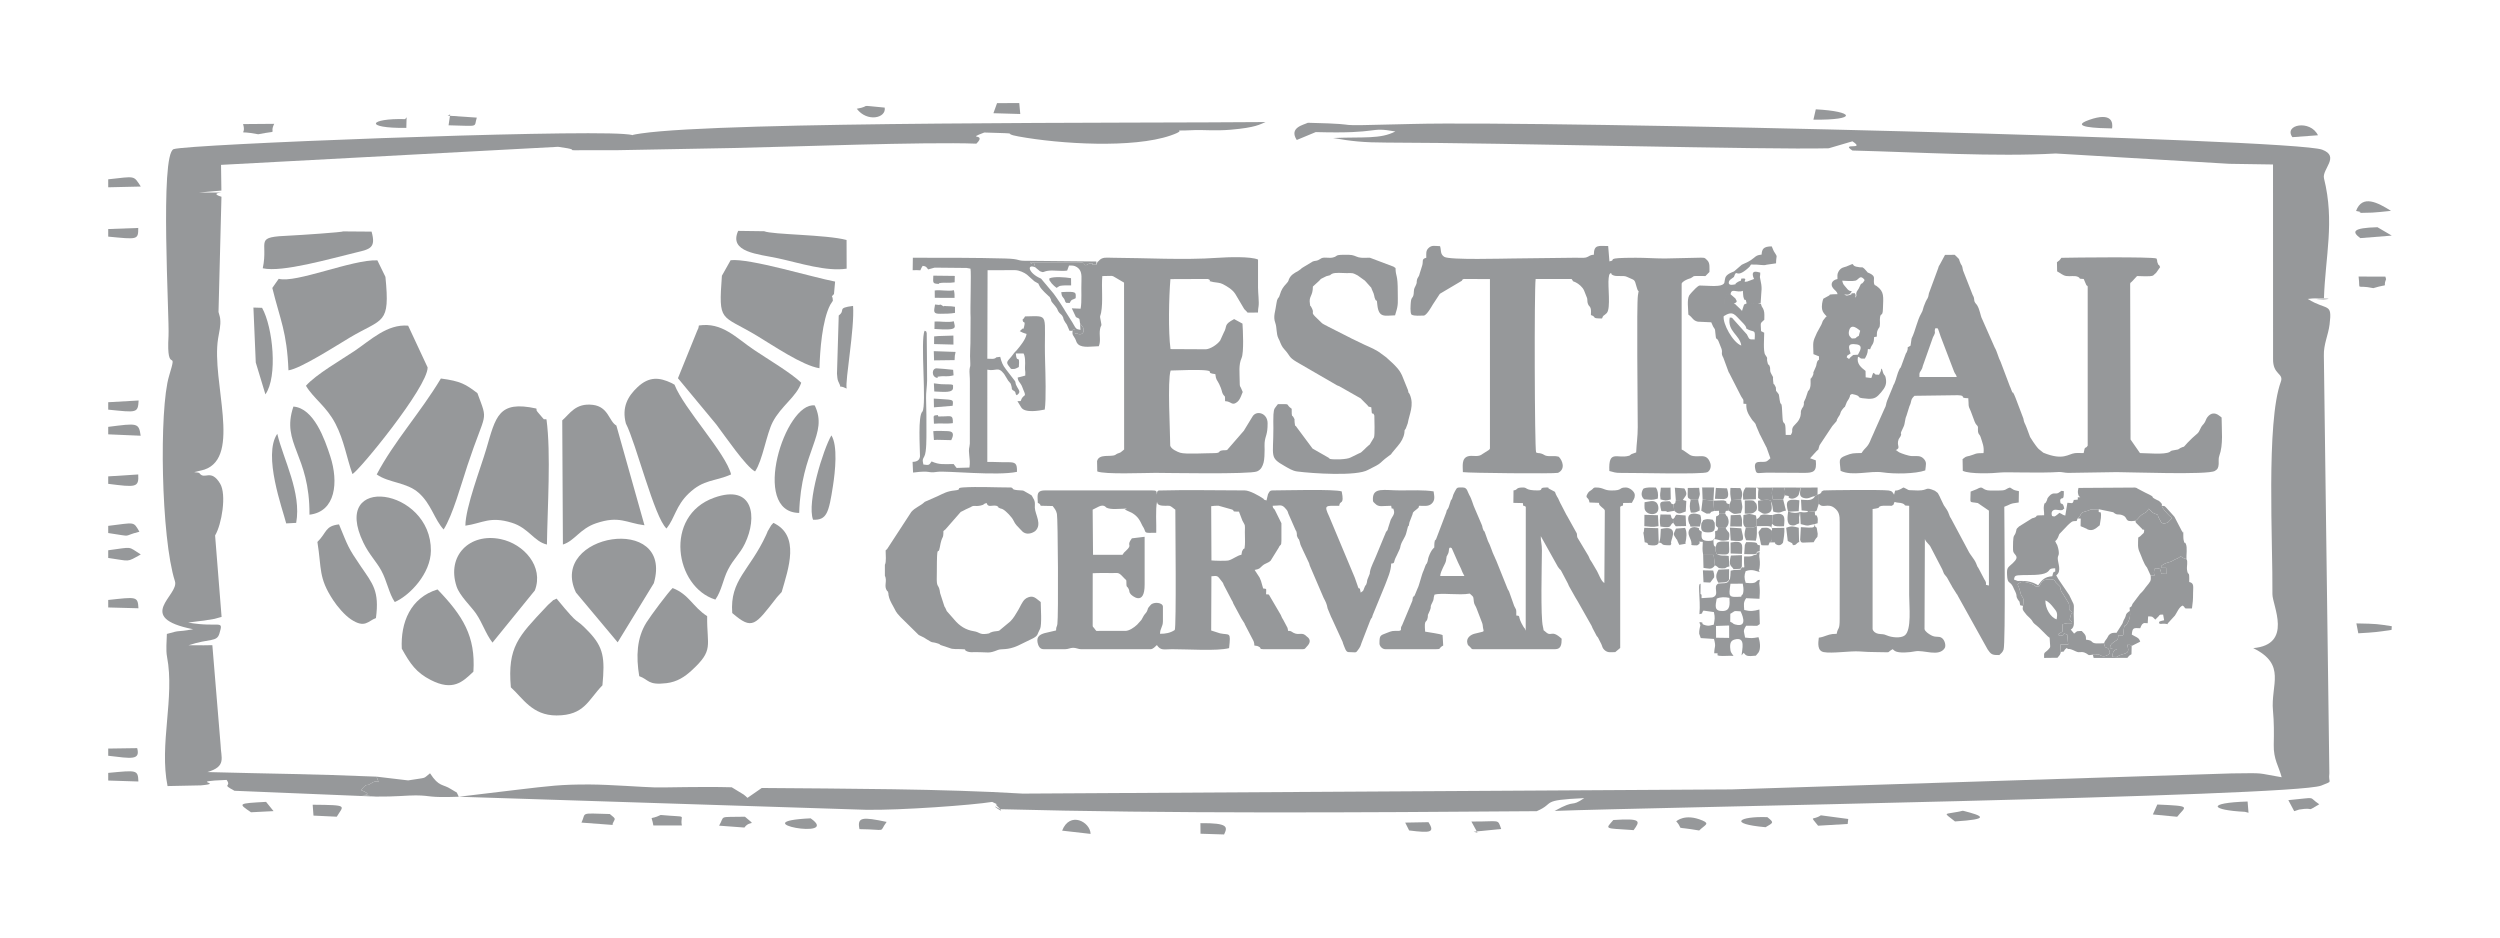 <?xml version="1.0" encoding="UTF-8"?>
<!DOCTYPE svg PUBLIC "-//W3C//DTD SVG 1.1//EN" "http://www.w3.org/Graphics/SVG/1.1/DTD/svg11.dtd">
<!-- Creator: CorelDRAW 2017 -->
<svg xmlns="http://www.w3.org/2000/svg" xml:space="preserve" width="80mm" height="30mm" version="1.1" style="shape-rendering:geometricPrecision; text-rendering:geometricPrecision; image-rendering:optimizeQuality; fill-rule:evenodd; clip-rule:evenodd"
viewBox="0 0 8000 3000"
 xmlns:xlink="http://www.w3.org/1999/xlink">
 <defs>
  <style type="text/css">
   <![CDATA[
    .fil0 {fill:#96989A}
   ]]>
  </style>
 </defs>
 <g id="Capa_x0020_1">
  <path class="fil0" d="M5437.39 2657.59c17.71,-17.65 35.41,-21.38 10.49,-31.96 -56.45,-23.99 -83.05,2.32 -84.01,2.52 28.04,31.44 -14.49,14.05 73.52,29.44z"/>
  <path class="fil0" d="M3489.88 2668.47c-0.86,-38.56 -66.57,-73.7 -91.05,-10.41l91.05 10.41z"/>
  <path class="fil0" d="M7652.93 2015.7l0.79 -11.8c-45.72,-6.9 -45.79,-7.82 -113.3,-9.03l6.14 31.69c56.58,-3.26 60.76,-4.15 106.37,-10.86z"/>
  <path class="fil0" d="M7651.25 674.74c-42.23,-26.44 -92.08,-53.36 -111.84,0.32 42.61,7.11 -31.44,7.01 51.83,5.28 5.99,-0.13 40.4,-3.25 60.01,-5.6z"/>
  <path class="fil0" d="M6758.61 410.94c2.99,-18.3 0.46,-53.42 -73.46,-27.27 -66.33,23.45 27.05,26.59 73.46,27.27z"/>
  <path class="fil0" d="M5912.57 2636.69l1.79 -15.97c-3.28,-0.51 -75.22,-9.73 -87.66,-11.7 -26.61,18 -36.88,-2.03 -8.84,33.26l94.71 -5.59z"/>
  <path class="fil0" d="M3841.6 2667.91l75.47 2.38c11.42,-24.01 14.47,-37.02 -75.73,-36.17l0.26 33.79z"/>
  <path class="fil0" d="M2594 2618.64c-227.41,10.76 101.53,70.68 0,0z"/>
  <path class="fil0" d="M2750.29 2653.2c93.05,1.24 59.97,12.41 86.95,-23.08 -76.88,-16.25 -95.1,-16.27 -86.95,23.08z"/>
  <path class="fil0" d="M5649.91 2647.06c23.93,-14.38 28.9,-13.88 5.64,-32.17 -90.6,-3.34 -128.13,21.51 -5.64,32.17z"/>
  <path class="fil0" d="M4728.05 2664.74l-12.46 -3.23 88.2 -8.76c-12.09,-34.2 -2.34,-22.99 -95.39,-23.89l19.65 35.88z"/>
  <path class="fil0" d="M1003.15 2609.94l74.49 3.53c21.28,-35.95 40.61,-37.29 -77.07,-38.33l2.58 34.8z"/>
  <path class="fil0" d="M6889.15 2606.28l77.79 7.4c26.85,-33.79 49.55,-34.21 -63.54,-39.22l-14.25 31.82z"/>
  <path class="fil0" d="M777.82 397.06c12.74,41.84 -28.21,17.57 48.31,32.59 72,-14.23 33.19,3.38 51.29,-33.4l-99.6 0.81z"/>
  <path class="fil0" d="M5227.53 2656.46c21.95,-29.75 25.02,-38.36 -64.92,-32.37 -25.83,30.37 -31.15,25.76 64.92,32.37z"/>
  <path class="fil0" d="M7183.85 2597.83l11.39 3.02 -2.93 -36.02c-134.87,4.39 -117.34,27.77 -8.46,33z"/>
  <path class="fil0" d="M1432.39 370l8.14 -3.75 -5.1 34.73c101.24,2.03 80.12,7.93 90.33,-24.6l-93.37 -6.38z"/>
  <path class="fil0" d="M7335.59 438.92l81.91 -6.07c-24.84,-51.01 -110.6,-34.09 -81.91,6.07z"/>
  <path class="fil0" d="M803.2 2599.27l72.16 -3.7 -23.97 -29.61c-91.73,5.08 -89.55,4.96 -48.19,33.31z"/>
  <path class="fil0" d="M1301.14 375.33l-4.73 5.89c-115.4,-3.26 -134.85,29.64 3.83,28.07l0.9 -33.96z"/>
  <path class="fil0" d="M4571.2 2630.96l-74.54 1.37 12.55 25.1c70.73,8.9 82.32,6.08 61.99,-26.47z"/>
  <path class="fil0" d="M5810.55 349.82l-7.65 33.19c144.88,1.39 130,-26.63 7.65,-33.19z"/>
  <path class="fil0" d="M346.28 573.8l0 25.55 104.26 -2.41c-23.89,-36.59 -16.28,-32.61 -104.26,-23.14z"/>
  <path class="fil0" d="M1205.09 2485.28c12.05,36.51 10.52,1.33 -19.24,22.6 -13.23,9.46 -10.3,-4.94 -30.25,20.35 67.22,27.97 -65.34,7.6 46.83,20.88 64.15,0.69 101.56,-4.1 128.23,-3.85 53.59,0.49 34.82,7.95 137.47,4.33 -11.02,-21.42 0.19,-7.97 -24.79,-24.3 -26.81,-17.52 -38.06,-5.74 -67.26,-50.77 -25.06,19.29 -4.46,12.03 -70.09,22.77 -31.03,-4.26 -77.33,-8.59 -100.9,-12.01z"/>
  <path class="fil0" d="M346.28 1310.86c91.63,9.24 94.99,11.7 97.36,-29.29l-97.36 5.55 0 23.74z"/>
  <path class="fil0" d="M2090.74 2641.59l91.29 -0.04c-7.91,-37.64 26.27,-24.96 -67.88,-33.65 -38.4,18.93 -29.4,-3.71 -23.41,33.69z"/>
  <path class="fil0" d="M346.28 757.18c93.33,8.89 96.27,11.11 96.13,-27.73l-96.13 3.49 0 24.24z"/>
  <path class="fil0" d="M346.28 1919.89l0 23.97 96.76 2.6c-1.97,-39.11 -6.9,-36.12 -96.76,-26.57z"/>
  <polygon class="fil0" points="3261.62,329.71 3190.53,330.1 3178.92,362.29 3264.86,364.79 "/>
  <path class="fil0" d="M6256.03 2628.61c112.83,-7.17 91.96,-17.51 25.27,-34.26 -62.23,14.4 -65.9,1.65 -25.27,34.26z"/>
  <path class="fil0" d="M2741.72 348.03c33.06,43.89 95.07,30.03 89.31,-3.69 -95.14,-8.87 -35.88,-6.08 -89.31,3.69z"/>
  <path class="fil0" d="M346.28 1682.77l0 22.93c85.41,12.75 40.59,10.42 99.83,-4.13 -19.81,-34.56 -14.03,-28.96 -99.83,-18.8z"/>
  <path class="fil0" d="M7341.42 2595.74l15.85 -5.14c55.81,-9.07 16.25,11.14 64.36,-16.95 -38.64,-25.48 -2.12,-22.02 -98.99,-13.19l18.78 35.28z"/>
  <path class="fil0" d="M346.28 1365.95l0 23.94 103.86 4.44c-6.01,-41.92 -10.19,-40.27 -103.86,-28.38z"/>
  <path class="fil0" d="M346.28 1548.28c88.66,11.34 98.47,12.22 96.06,-29.99l-96.06 6.11 0 23.88z"/>
  <path class="fil0" d="M2301.12 2642.13l81.05 6.03c18.53,-26.14 41.19,-0.57 1.62,-34.65 -87.96,1.83 -63.13,-4.8 -82.67,28.62z"/>
  <path class="fil0" d="M346.28 1760.86l0 24.57c72.48,10.01 56.84,15.14 104.23,-11.19 -42.95,-26.63 -22.63,-24.22 -104.23,-13.38z"/>
  <path class="fil0" d="M346.28 2473.28l0 24.45 96.59 3.06c-1.36,-38.33 -5.77,-35.98 -96.59,-27.51z"/>
  <path class="fil0" d="M7635.41 893.18l-2.23 -7.99 -85.71 -0.25c6.54,49.33 -11.52,24.38 47.11,37.12 56.47,-17.07 27.93,2.51 40.83,-28.88z"/>
  <path class="fil0" d="M7653.63 753.9l-45.77 -26.81c-80.3,2.19 -82.46,14.4 -54.94,34.89l100.71 -8.08z"/>
  <path class="fil0" d="M5851.82 474.56l75.89 -22.34c45.03,29.55 -40.5,2.79 0,29.46 214.7,5.45 459.4,20.6 650.55,9.49l555.29 33 140.07 2.18 0.17 621.79c-1.1,52.11 35.16,45.35 24.8,73.66 -47.54,129.84 -25.17,519.6 -26.85,679.62 -0.37,35.08 67.14,161.15 -61.53,172.6 107.88,52.75 55.49,117.41 63.27,199.85 3.48,36.86 3.3,72.23 2.49,109.21 -1.03,47.05 15.96,68.45 25.36,104.09 -85.68,-14.29 -46.46,-13.61 -160.38,-12.27l-1600.43 51.2 -2267.68 13.44c-256.36,-15.47 -571.29,-15.72 -835.3,-17.99l-45.58 31.55c-2.37,-1.64 -4.43,-4.24 -5.66,-5.18 -1.26,-0.97 -4.9,-4.14 -6.5,-5.31l-38.34 -23.32c-103.31,-2.75 -206.78,1.21 -245.86,0.44 -35.21,-0.69 -143.99,-9.1 -207.75,-9.38 -93.73,-0.4 -129.77,4.76 -233.46,16.91l-186.26 22.33 1303.05 41.74c110.89,1.89 340.03,-14.88 403.7,-25.21 33.7,15.76 4.3,2.2 14.23,11.45 46.76,43.57 -39.38,-18.19 11.04,11.85 546.5,14.58 1139.27,10.73 1717.36,6.38 62.02,-26.57 6.9,-35.15 152.12,-41.81 -47.92,32.12 -21.73,0.55 -94.88,40.96 285.17,-11.16 2356.71,-45.79 2452.59,-80.81 41.68,-17 22.11,-5.4 26.58,-39.56l-17.6 -1336.23c-1.09,-37.29 13.99,-65.04 18.36,-100.41 8.79,-71.31 -6.87,-42.12 -69.85,-81.27 23.2,-3.05 26.91,-1.39 33.87,-1.41 95.63,-0.31 -57.74,8.05 17.76,1.41 4.6,-137.6 34.9,-246.34 0.3,-385.81 -7.27,-29.38 52.36,-69.96 -5.8,-91.88 -94.11,-35.46 -2488.22,-93.17 -2909.37,-82.32 -327.35,8.43 -110.63,1.38 -336.49,-3.78 -13.51,6.9 -61.32,15.08 -35.54,55.08l60.79 -25.26c212.76,6.02 165.2,-17.91 254.75,-2 -48.12,25.09 -101.69,16.87 -199.32,20.96 59.15,10.33 96.36,14.46 172.02,14.62 387.02,0.82 1209.39,23.27 1414.02,18.28z"/>
  <path class="fil0" d="M1202.43 2549.11c-112.17,-13.28 20.39,7.09 -46.83,-20.88 19.95,-25.29 17.02,-10.89 30.25,-20.35 29.76,-21.27 31.29,13.91 19.24,-22.6 -202.33,-8.65 -344.1,-9.26 -541.57,-14.69 62.39,-18.15 43.41,-45.52 42.34,-87.57l-26.34 -318.47c-4.68,0.01 -21.35,0.37 -26.36,0.41l-50.18 -0.02c69.21,-22.99 90.77,-9.34 99.17,-37.75 13.77,-46.59 2.53,-17.45 -100.13,-34.93 19.5,-3.07 48.16,-5.97 50.19,-6.3 47.04,-7.56 24.83,-3.32 56.86,-11.87l-20.76 -260.6c21.1,-35.27 37.4,-131.13 15.93,-166.17 -30.1,-49.15 -49.05,-10.3 -65.84,-32.86 -2.28,-3.07 -11.79,-2.17 -16.86,-3.66l32.36 -7.99c120.25,-40.52 22.14,-282.05 43.93,-419.03 3.53,-22.2 9.21,-41.31 6.8,-63.5 -0.95,-8.82 -4.92,-18.37 -5.4,-21.93l9.44 -368.71c-59.18,-17.92 73.99,-12.87 -73.27,-13.42l73.06 -6.37 -1.14 -82.27 1078.52 -57.77c110.65,14.63 -51.06,10.22 186.75,10.88l369 -6.92c185.3,-3.64 616.66,-20.34 782.79,-14.03 36.2,-35.53 -37.53,-11.56 25.25,-35.67 134.81,4 47.14,1.19 109.3,12.56 134.59,24.61 366.47,38.34 486.67,-2.89 70.23,-24.09 -23.19,-12.66 77.54,-17.43 23.07,-1.1 67.93,2.91 114.94,-1.18 81.91,-7.12 93.48,-17.25 111.66,-24.53 -392.18,3.7 -1729.1,-2.74 -1997.59,36.32 -62.2,9.05 3.24,6.24 -56.21,1.89 -185.87,-13.6 -1395.49,32.66 -1440.2,48.42 -44.9,15.81 -13.22,541.42 -16.45,597.75 -7.66,133.33 31.66,29.51 1.77,127.96 -32.34,106.61 -25.86,518.28 18.79,657.18 14.37,44.71 -131.75,115.83 58.1,153.44 -59.46,10.8 -33.93,0.63 -83.96,15.04 -0.48,22.24 -3.63,51.47 0.52,73.15 25.15,131.36 -25.51,279.16 1.62,413.67l106.91 -2.22c80.62,-7.3 -50.54,-12 82.07,-17.47 17.61,23.87 -19.18,11.03 25.23,34.78l452.09 18.6z"/>
  <path class="fil0" d="M1962.51 2639.94l-2.9 -1.78c7.92,-20.53 14.76,-14.75 -8.12,-33.28 -100.01,-2.84 -74.57,-5.6 -90.85,27.45l101.87 7.61z"/>
  <path class="fil0" d="M346.28 2418.44c74.53,8.83 103.12,14.94 92.74,-24.41l-92.74 1.39 0 23.02z"/>
  <path class="fil0" d="M2709.27 859.73l-0.26 -91.76c-65.12,-17.49 -237.53,-16.83 -263.55,-28.01l-83.33 -1.14c-31.27,69.05 65.14,74.15 128.1,87.84 68.79,14.97 153.64,42.96 219.04,33.07z"/>
  <path class="fil0" d="M840.81 858.5c62.4,14.08 216.33,-30.88 300.37,-50.96 43.48,-10.39 62.38,-14.51 47.86,-66.35l-91.82 -0.73c2.03,2.55 -139.74,12.14 -166.19,13.25 -122.52,5.14 -70.87,14.3 -90.22,104.79z"/>
  <path class="fil0" d="M2557.41 1641.37c5.96,-203.16 94.41,-250.91 49.78,-344.01 -94.65,-12.51 -207.19,342.39 -49.78,344.01z"/>
  <path class="fil0" d="M1015.69 1734.27c14.01,86.02 2.6,113.55 50.55,186.41 12.76,19.4 35.96,47.37 57,61.34 45.14,29.96 54.69,4.59 79.75,-4.17 11.64,-87.21 -10.33,-109.67 -48.38,-165.54 -41.65,-61.18 -39.99,-62.22 -69.8,-134.3 -45.2,5.34 -38.11,25.49 -69.12,56.26z"/>
  <path class="fil0" d="M2343.18 1961.7c65,55.98 72.55,39.75 143.05,-50.47l15.2 -16.93c21.46,-74.72 59.83,-180.76 -26.61,-221.08 -8.04,8.6 -5.59,5.33 -13.51,18.75 -10.01,16.97 -0.48,-0.05 -9.81,20.21 -52.66,114.26 -116.41,143.15 -108.32,249.52z"/>
  <path class="fil0" d="M990.33 1647.03c84.3,-9.79 93.21,-104.51 66.77,-186.18 -17.9,-55.28 -52.59,-154.73 -118.21,-159.85 -40.52,120.1 52.73,151.65 51.44,346.03z"/>
  <path class="fil0" d="M2601.84 1663.23c43.8,1.47 50.22,-21.65 63.7,-108.75 7.11,-45.95 15.83,-128.21 -5.08,-161.23 -25.54,42.95 -79.49,214.87 -58.62,269.98z"/>
  <path class="fil0" d="M818.45 1160.02l30.84 101.88c39.97,-56.35 24.21,-214.82 -10.65,-276.86l-27.69 -0.88 7.5 175.86z"/>
  <path class="fil0" d="M915.85 1674.91l31.92 -1.72c17.45,-96.98 -40.49,-201.51 -60.5,-285.06 -46.79,68.49 17.22,241.39 28.58,286.78z"/>
  <path class="fil0" d="M2683.94 1009.56l-5.6 186.24c0.85,7.84 1.04,18.62 4.25,24.98 16.93,33.54 -9.1,5.19 26.68,22.64 -5.39,-25.49 25.76,-191.36 20.55,-264.51 -54.29,6.94 -22.11,13.2 -45.88,30.65z"/>
  <path class="fil0" d="M2169.43 1210.31l122.76 148.01c30.12,40.02 95.09,135.31 124.01,150.29 24.17,-35.11 36.44,-119.55 56.57,-158.23 26.88,-51.67 76.96,-81.6 91.12,-125.68 -31.34,-30.67 -107.52,-75.84 -150.36,-104.62 -58.63,-39.4 -102.52,-89.83 -177.1,-78.53 -3.79,17.48 2.15,-1.34 -6.03,18.29l-60.97 150.47z"/>
  <path class="fil0" d="M1368.43 1175.84l-62.4 -133.73c-67.35,-5.75 -119.62,46.11 -172.61,81.68 -38.01,25.51 -123.87,75.34 -154.37,110.7 24.76,41.36 65.43,65.45 94.53,121.61 27.63,53.33 35.58,108.08 54.17,160.74 19.47,-7.99 240.94,-278.05 240.68,-341z"/>
  <path class="fil0" d="M2002.84 1355.18c32.25,62.42 91.43,301.46 130.01,336.1 27.07,-33.99 29.61,-72.43 70.91,-112.06 48.31,-46.35 83.1,-37.56 135.7,-61.06 -16.8,-68.6 -151.29,-210.48 -181.02,-287.23 -1.79,-0.61 -4.04,-2.29 -4.96,-2.75 -0.96,-0.48 -3.96,-2.21 -5.21,-2.79 -37.2,-17.4 -70.35,-22.24 -108.56,13.87 -30.6,28.93 -50.53,63.78 -36.87,115.92z"/>
  <path class="fil0" d="M1527.71 1258.07c-37.7,-28.47 -52.91,-38.39 -116.89,-46.84 -65.85,109.84 -150.02,201.53 -205.32,306.93 39.05,27.68 95.85,24.35 134.98,59.53 39.96,35.9 49.43,84.35 79.12,116.67 29.2,-45.8 56.19,-144.48 76.32,-205.24 59.46,-179.42 67.16,-135.06 31.79,-231.05z"/>
  <path class="fil0" d="M2310.08 882.39c-11.17,152.06 -3.71,122.7 110.67,191.19 53.48,32.03 146.59,95.99 201.46,104.8 1.76,-55.82 8.37,-152.89 34.68,-203.17l8.24 -12.67c-0.58,-22.42 -8.48,-7.61 3.6,-21.56l3.63 -39.89c-71.38,-13.46 -273.88,-75.24 -334.33,-68.4l-27.95 49.7z"/>
  <path class="fil0" d="M1748.77 1342.13c-13.63,-3.51 -0.97,7.8 -20.66,-14.62 -16.77,-19.12 -8.87,-11.95 -11.9,-20.22 -121.7,-26.72 -129.57,25.45 -160.27,130.08 -17.54,59.76 -66.43,186.03 -66.72,244.85 55.51,-8.06 78.45,-31.11 148.33,-9.49 54.54,16.88 70.88,60.07 112.66,69.89 1.57,-115.67 13.32,-291.99 -1.44,-400.49z"/>
  <path class="fil0" d="M1799.19 1345.21l2.11 397.34c38.2,-12.18 53.93,-50.32 105.78,-67.97 75.02,-25.52 96.49,-1.21 155.24,6.29l-89.92 -319.18c-23.86,-13.09 -24.98,-60.02 -75.3,-66.14 -55.68,-6.76 -74,29.14 -97.91,49.66z"/>
  <path class="fil0" d="M1634.75 2199.48c37.71,33.68 67.81,90.05 146.07,89.99 89.61,-0.08 101.51,-49.98 146.96,-96.43 8.23,-87.49 3.85,-121.36 -43.7,-171.36 -52.2,-54.87 -19.64,-4.6 -102.97,-106.11 -21.91,10.74 -3.04,-0.52 -19.31,12.77 -7.37,6.01 -9.07,8.4 -15.32,15.04 -87.03,92.56 -123.1,127.18 -111.73,256.1z"/>
  <path class="fil0" d="M2092.3 1866.23c65.13,-225.4 -339.31,-158.46 -249.26,29.83l133.48 159.39 115.78 -189.22z"/>
  <path class="fil0" d="M1711.54 1889.36c29.35,-76.29 -35.04,-148.84 -109.45,-164.25 -99.1,-20.53 -173.48,52.77 -141.07,151.41 9.93,30.21 47.18,64.68 62.09,86.57 21.8,32.02 29.9,62.98 52.82,93.28l135.61 -167.01z"/>
  <path class="fil0" d="M1263.27 1926.54c49.41,-21.77 114.88,-91.99 115.56,-163.95 1.94,-202.07 -323.9,-249.16 -215.93,-25.85 18.12,37.5 41.02,59.57 57.02,88.67 18.49,33.65 24.54,73.54 43.35,101.13z"/>
  <path class="fil0" d="M2289.18 1918.71c20.59,-29.37 24.13,-64.15 40.44,-95.83 18.6,-36.12 37.98,-49.84 54.23,-83.56 40.49,-84.01 27.65,-191.98 -98.7,-146.67 -161.94,58.08 -125.83,285.7 4.03,326.06z"/>
  <path class="fil0" d="M1285.71 2075.66c27.26,48.99 46.09,76.36 92.41,100.17 71.21,36.61 102.15,6.6 136.77,-26.62 7.36,-113.16 -33.62,-178.71 -114.83,-263.04 -86.79,26.58 -118.47,105.98 -114.35,189.49z"/>
  <path class="fil0" d="M2045.53 2163.7c31.77,11.38 26.71,29.53 86.85,22.49 35.07,-4.1 59.53,-21.22 80.35,-40.25 72.93,-66.66 48.82,-77.48 50.19,-174.29 -46.26,-29.55 -57.43,-69.37 -110.53,-89.88 -13.7,12.8 -69.46,87.27 -83.77,110.18 -31.08,49.76 -33.53,108.53 -23.09,171.75z"/>
  <path class="fil0" d="M891.94 892.17c-3.12,3.75 -19.06,27.6 -20.52,29.3 25.53,103.55 46.7,140.12 51.66,263.59 38.19,-4.93 154.6,-80.09 196.33,-104.86 106.94,-63.49 129.24,-39.8 114,-194.16l-25.81 -52.96c-80.1,-3.33 -261.04,74.07 -315.66,59.09z"/>
  <path class="fil0" d="M5711.24 1584.88c25.47,4.05 4.6,3.14 15.49,9.05 10.49,5.68 26.23,-3.11 29.22,-10.95l6.39 -23.45 0.65 0.77 -54.19 -0.3c3.67,8.41 4.21,12.98 2.44,24.88z"/>
  <path class="fil0" d="M5362.59 1600.43l22.43 -0.53c8.31,-13.6 15.79,-15.58 7.87,-31.5 -8.31,-16.68 0.54,1.54 -3.85,-5.55l-29.56 -2.26 3.11 39.84z"/>
  <path class="fil0" d="M5583.27 1643.53c10.09,0.12 25.67,1.78 32.64,-6.14 0.44,-0.5 10.72,-4.54 4.53,-25.29l-8.04 -9.24c-7.17,-2.96 -20.78,-1.45 -29.07,-1.4l-0.06 42.07z"/>
  <path class="fil0" d="M5357.68 1634.6l-2.83 -20.44c-12.73,-4.51 -1.32,-1.12 -12.3,-10.41 -27.33,2.37 -35.58,-4.11 -26.25,31.57 4.4,1.23 12.13,0.3 12.43,0.32l3.54 0.76c0.65,0.27 2.98,1.62 3.69,2l21.72 -3.8z"/>
  <path class="fil0" d="M3358.17 890.6c-0.21,0.7 -0.27,1.15 -0.23,2.16 0.04,0.99 -0.15,1.72 -0.06,2.11 0.08,0.37 0.1,1.58 0.25,2.02l7.46 10.35c5.68,6.21 9.3,9.38 15.4,13.94 9.72,-5.19 5.99,-6.12 18.5,-7.43 8.26,-0.86 19.1,0.03 28.11,-0.48l-0.27 -23.11c-19.97,-3.26 -53.79,-5.8 -69.16,0.44z"/>
  <path class="fil0" d="M2999.78 1209.36c4.24,-6.11 -7.76,-2.35 11.69,-5.26 9.88,-1.47 18.88,2.51 39.96,-3.06l-1.39 -17.63c-12.39,-1.58 -40.78,-4.07 -52.53,-4.7 -16.25,-0.87 -17.79,28.42 2.27,30.65z"/>
  <path class="fil0" d="M3052.15 1028.1c-19.54,4.79 -41.26,-0.43 -61.5,0.9l-0.41 23.69c78.63,5.43 65.58,-3.59 61.91,-24.59z"/>
  <path class="fil0" d="M3052.52 928.68c-20.22,4.49 -43.33,-2.15 -61.41,0.89l0.22 23.47 63.22 0.13c0.15,-4.96 0.25,-6.88 -0.1,-11.39l-0.58 -5.35c-0.12,-0.88 -0.29,-1.84 -0.41,-2.62l-0.94 -5.13z"/>
  <path class="fil0" d="M5500.83 1647.29c-5.64,3.91 -2.18,2.58 -9.31,5.37 -1.38,34.13 -2.92,27.5 6.62,36.67l23.84 -0.02c0.55,-0.6 16.35,-10.88 6.54,-34.19 -3.26,-7.72 -1.32,2.56 -8.17,-12.21 -6.9,-0.63 -20.7,-3.27 -19.52,4.38z"/>
  <path class="fil0" d="M5308.04 1735.8l-0.12 0.68 -1.53 -46.28 -44.68 -1.25c-3.59,44.45 -7.15,-23.29 1.31,46.36 20.49,3.16 -1.9,8.48 23.68,9.95 12.26,0.71 18.81,-1.13 21.34,-9.46z"/>
  <path class="fil0" d="M5667.62 1606.11c-0.8,-10.37 -23.86,-6.15 -31.77,-5.14l-10.25 1.45 0.75 31.63c9.85,5.65 15.15,13.84 31.33,8.27 16.07,-5.54 11.78,-21.36 9.94,-36.21z"/>
  <path class="fil0" d="M5586.59 1688c14.82,1.73 24.21,1.42 34.84,-4.28l-0.3 -21.76 -2.15 -12.32c-18.73,-5.45 -18.71,-6.67 -39.91,-1.58 0.28,10.81 -3.47,26.43 2.61,35.47l4.91 4.47z"/>
  <path class="fil0" d="M5534.5 1613.49l-2.56 20.56c18.9,13.02 13.7,11.32 39.01,8.07 7.29,-22.35 4.14,-21.62 0.78,-43.72l-32 1.93 -5.23 13.16z"/>
  <path class="fil0" d="M5444.64 1674.1c-2.83,21.4 -0.79,29.32 20.85,29.57 23.27,0.28 22.95,-10.02 21.51,-30.89l-5.97 -9.62c-7.91,-1.11 -16.75,-3.28 -24.56,-0.78 -11.61,3.71 -3.11,0.06 -11.83,11.72z"/>
  <path class="fil0" d="M5547.46 1821.44l22.2 -1.29 4.3 -7.59 0.4 -36.09 -35.51 1.3c-8.98,35.55 2.02,31.64 8.61,43.67z"/>
  <path class="fil0" d="M5461.16 1643.59l10.7 -0.44c6.63,-7.98 -0.37,-3.26 13.53,-8.05l-2.51 -32.82 -34.49 -3.75 -4.3 35.65c6.31,4.4 9.84,5.27 17.07,9.41z"/>
  <path class="fil0" d="M5619.18 1559.53l0.34 1.02 -33.13 -0.58c-0.47,0.63 -1.25,0.75 -1.44,1.84 -0.24,1.33 -4.49,4.82 -6.3,13.36 -2.05,9.64 -0.67,13.9 -0.33,23.7l40.64 -1.4 0.22 -37.94z"/>
  <path class="fil0" d="M5706.17 1598.39l5.07 -13.51c1.77,-11.9 1.23,-16.47 -2.44,-24.88l-36.29 0.18c-3.99,16.15 -2.75,21.79 0.51,37.79l33.15 0.42z"/>
  <path class="fil0" d="M5354.85 1614.16l2.83 20.44c15.81,14.38 19.66,7.33 36.7,2.2l1.84 -33.77 -11.2 -3.13 -22.43 0.53c-3.34,14.48 1.23,5.61 -7.74,13.73z"/>
  <path class="fil0" d="M3054.67 1152.32c0.7,-14.78 0.55,-15.02 3.21,-26.19l-69.79 -2.42 0.93 29.51 65.65 -0.9z"/>
  <path class="fil0" d="M5412.61 1738.36c1.35,7.47 -4.65,3.98 4.43,6.48 12.39,-0.06 13.77,2.59 20.59,-4.63 6.56,-7.64 -11.89,-7.54 11.25,-6.26 -0.39,18.99 -2.15,21.92 1.2,41.74l33.63 0.05 3.92 33.19c14.3,6.57 6.67,9.5 22.62,9.97 17.52,0.53 7.57,-3.44 23.87,-6.22l-2.24 -33.66c-13.94,-2.51 -25.48,1.45 -36.96,-5.69 -5.07,-4.95 -5.86,-13.88 -5.36,-22.64 -6.12,-6.37 -5.89,-2.8 -6.76,-26.06 24.26,1.9 19.45,9.63 49.11,3.14 6.17,-30.27 -2.56,-20.88 -9.93,-38.46l-23.84 0.02c-3.82,11.25 0.55,6.71 -9.95,10.8 1.44,20.87 1.76,31.16 -21.51,30.89 -21.64,-0.25 -23.68,-8.17 -20.85,-29.58 -20.02,-10.44 2.11,-8.43 -16.88,-13.76 -9.12,-2.57 -18.2,0.08 -21.91,5.3 -11.42,16.09 5.45,30.32 5.57,45.38z"/>
  <path class="fil0" d="M5485.39 1635.1l15.44 -0.57 0 12.76c-1.18,-7.65 12.62,-5.01 19.52,-4.38 3.74,-10.61 -1.04,-7.09 11.59,-8.86l2.56 -20.56c-19.96,-4.18 -0.87,-8.12 -18.48,-12.07 -4.48,-1.01 -25.66,1.08 -33.14,0.86l2.51 32.82z"/>
  <path class="fil0" d="M5434.24 1599.36l-23.88 -0.16c-3.92,14.05 -4.31,27.24 0.42,41.02 16.83,1.33 17.3,-2.13 28,-6.19 1.21,-16.71 -3.5,-21.84 -4.54,-34.67z"/>
  <path class="fil0" d="M5634.15 1736.84c1.49,6.36 -0.13,4.34 3.43,8.11l21.31 0.05 3.91 -9.21c10.35,-5.53 7.17,-6.65 7.47,-37.28 -0.64,-0.49 -1.35,-1.33 -1.76,-1.67 -10.42,-8.68 -9.98,-8.87 -31.1,-7.52 -12.86,16.51 -10.15,10.12 -9.01,21.31 0.35,3.38 4.56,17.52 5.75,26.21z"/>
  <path class="fil0" d="M5538.24 1729.68c48.55,4.54 42.4,1.3 33.64,-39.14l-36.16 -2.2 2.52 41.34z"/>
  <path class="fil0" d="M5498.77 1864.7c13.22,-1.99 29.44,2.01 34.05,-10.23l0.32 -33.08 -33.73 1.51c-9.43,15.21 -10.08,26.53 -0.64,41.8z"/>
  <path class="fil0" d="M5262.65 1607.11c-0.28,16.18 -2.7,25.13 8.67,33.33 9.29,6.7 25.52,6.72 32.18,-2.41 6.22,-8.52 3.16,-24.66 -3.36,-30.09 -10.77,-8.97 -24.85,-2.03 -37.49,-0.83z"/>
  <path class="fil0" d="M5403.94 1670.74c4.69,16.77 1.9,-3.96 5.29,14.39l30.55 -0.32c1.72,-11.06 5.64,-13.63 3.25,-28.83 -1.21,-7.76 -1.57,-6.08 -2.6,-8.35 -16.65,-6.86 -45.54,-9.26 -36.49,23.11z"/>
  <path class="fil0" d="M5354.16 1672.78l-0.64 -11.53c-8.38,-7.43 -2.35,-1.36 -7.82,-14.47l-32.34 -0.42c-2.07,20.22 -2.67,19.25 -0.09,38.61 41.53,6.49 26.92,-3.99 40.89,-12.19z"/>
  <path class="fil0" d="M5410.36 1599.2l23.88 0.16c8.43,-23.58 4.42,-15.99 3.02,-38.32l-36.34 0.47c-1.58,42.59 1.01,28.05 9.44,37.69z"/>
  <path class="fil0" d="M5721.96 1637.27l2.11 0.19 31.82 -1.77 2.14 -34.79c-40.89,-6.28 -45,3.46 -36.07,36.37z"/>
  <path class="fil0" d="M5487.82 1596.18l28.28 0.89c0.99,-0.13 1.87,-0.38 2.73,-0.54 0.85,-0.16 1.95,-0.58 2.62,-0.74 15.62,-3.58 5.66,-29.14 5.01,-33.08l-35.71 -1.36 -2.93 34.83z"/>
  <path class="fil0" d="M5433.09 1029.38l46 -3.37c3.8,-5.14 1.02,-1.65 4.42,-5.85l23.28 -25.93c18.53,-23.74 6.57,-26.54 16.91,-51.26l14.18 -1.27c2.31,-21.82 20.9,-2.99 39.28,-11.2 1.14,8.03 0.24,17.82 3.29,24.79 5.75,13.18 4.04,-7.11 8.78,15.63 2.45,-2.64 7.02,1.65 36.2,0.87l8.67 -1.91c2.19,-49.42 6.65,-41.27 -2.5,-83.55l1.11 -7.83c-1.31,-6.32 5.34,-5.25 -9.03,-8.32 -25.26,-5.4 -10.72,22.26 -10.66,22.55 -3.92,1.81 -20.86,7.96 -21.71,8.14 -21.75,4.74 8.95,-12.49 -18.88,-9.44 -3.12,12.7 0.14,2.68 -15.25,13.39 -8.83,6.15 3.42,3.51 -10.06,6.08 -8.54,1.64 -18.6,0.7 -13.99,-11.32 0.5,-1.31 3.59,-4.32 4.39,-5.14l11.03 -8.15c10.36,-29.93 3.89,8.8 45.42,-28.34 8.65,-7.74 2.28,-1.94 9.3,-11.43 30.8,-0.65 39.39,4.39 49.71,0.6l30.37 -4.42c0.42,-30.73 7.04,-15.61 -7.39,-39.25l-6.45 -15.02c-26.89,0.1 -31.34,9.14 -32.35,26.26 -14.37,1.83 -16.21,3.4 -25.58,11.2 -13.73,11.43 -24.51,14.85 -37.96,21.34l-24.82 21.44c-0.85,0.6 -20.47,6.46 -26.3,16.96 -0.33,0.59 -0.74,1.39 -1.02,2.04l-1.37 4.81c-2.83,10.79 0.73,13.64 -9.23,18.98 -12.72,6.83 -54.4,2.23 -72.11,2.23 -6.57,1.16 -19.73,15.94 -24.92,21.53 -1.4,1.52 -2.35,2.56 -4.33,4.98 -1.01,1.23 -3.64,4.53 -3.98,5.12 -7.81,13.62 -3,43.61 -2.8,61.52 13.86,8.71 13.74,18.91 30.35,22.54zm468.31 -87.23c9.66,0.65 14.05,2.76 19.38,-3.14 10.52,-11.65 0.83,-4.56 -5.88,-10.87 -0.51,-0.47 -1.27,-1.03 -1.76,-1.52 -0.48,-0.48 -1.12,-1.14 -1.58,-1.63 -0.44,-0.49 -0.99,-1.23 -1.4,-1.72 -13.06,-15.62 -11.53,-12.03 -15.13,-25.08 11.04,0.53 31.76,2.45 42.32,-0.07 9.19,-2.19 13.83,-17.27 24.36,-7.75 4.52,4.65 7.44,4.65 0.59,12.96 -9.81,11.91 -2.17,-6.46 -13.41,17.92 -0.28,0.62 -0.63,1.44 -0.95,2.04l-6.35 9.89c-4.41,11.36 2.54,10.25 -4.72,19.66 1.42,-11.23 2.32,-6.41 -1.5,-14.71 -22,0.6 -0.87,1.52 -16.85,5.87 -10.21,2.78 -9.79,2.43 -17.12,-1.85zm47.06 131.32l-0.11 1.3c-14.84,6.64 -3.36,8.13 -22.29,8.47 -3.55,-3.66 -12.29,-8.47 -9.47,-22.97 6.05,-31.17 32.97,-3.48 36.01,-1.87l-4.14 15.07zm48.72 5.23l8.57 -1.57c0.71,-10.31 -0.74,-12.72 3.08,-21.47 4.91,-11.27 6.39,-3.28 7.02,-20.74 0.14,-3.97 -0.44,-8.94 -0.27,-12.78 1.17,-26.42 8.94,-4.3 9.79,-33.62 1.13,-39.36 5.31,-54.83 -20.14,-73.15 -7.4,-5.33 -4.76,0.7 -8.23,-7.88 -2.95,-15.31 6.78,-22.5 -13.1,-32.38 -13.17,-6.56 -0.84,2.88 -15.68,-12.74l-3 -3.13c-8.2,-6.16 -2.38,-2.71 -14.37,-4 -37.18,-3.98 -5.57,-18.71 -40.17,-3.43 -0.7,0.31 -1.47,0.71 -2.19,1 -6.17,2.48 -18.02,2.15 -25.79,17.2 -4.23,8.19 -2.79,12.67 -2.8,22.88 -18.94,3.81 -21.92,17.39 -15.64,26.93l2.58 3.58c5.07,6.42 11.82,8.94 13.12,17.92 -4.69,0.34 -12.55,0.03 -16.15,0.48 -17.95,2.24 -3.05,-1.13 -11.12,4.14l-18.09 9.93c-3.03,8.22 -6.19,22.23 -3.64,34.92 1.73,8.6 8.39,15.46 14.44,21.52 -6.99,5.99 -1.22,0.79 -6.36,6.64 -9.23,10.52 -5.64,9.68 -10.77,20.09l-14.17 25.92c-14.5,31.56 -12.06,27.78 -11.09,68.29l17.79 7.11c0.4,20.85 -1.23,4.85 -6.24,18.34 -2.35,6.34 -0.74,4.13 -2.3,9.78 -0.25,0.87 -0.35,1.75 -0.63,2.6l-1.87 4.68c-14.58,30.59 -1.18,10.22 -9.68,28.05 -0.31,0.64 -0.86,1.41 -1.19,1.97 -10.75,18.28 1.47,-8.48 -5.17,5.99 -0.25,9.48 1.38,21.46 -1.8,30.09 -3.86,10.49 -4.83,7.07 -6.17,9.52l-7.7 23.06c-10.29,20.09 -2.88,10.76 -6.72,23.6 -2.22,7.44 -1.43,2.74 -4.63,8.49 -7.24,13 -1.68,10.83 -5.35,25.39 -0.82,3.28 -2.44,7.13 -4.62,11.17 -6.25,11.54 -17.37,18.08 -20.32,25.81 -3.88,10.14 2.19,10.13 -5.87,22.82l-16.25 0.12c-0.53,-7.68 -0.32,-14.61 -0.66,-22 -1.16,-25.32 -8.48,-7.13 -9.57,-33.61 -2.78,-67.82 -4.57,-28.09 -9.09,-56.21 -3.82,-23.72 0.35,-13.69 -11.56,-29.38 -0.78,-14.53 0.54,-8.14 -4.61,-18.52 -4.07,-8.19 -2.6,5.41 -4.82,-14.26 -2.1,-18.67 3.93,-2.94 -5.8,-21.44 -7.36,-14.02 -0.61,-14.08 -5.9,-25.96 -5.04,-11.33 -2.15,6.32 -6.51,-12.04 -3.82,-16.05 3.62,-8.15 -7.05,-23.3 -6.94,-9.85 -3.2,-55.73 -3.23,-70.44l-10.06 -5.05c-1.15,-30.09 -3.9,-22.57 10.36,-36.42 0.08,-10 1.04,-21.16 -1.54,-29.65 -3.75,-12.34 -5.86,-6.89 -9.31,-21.51l-9.51 -0.26c-29.18,0.78 -33.75,-3.51 -36.2,-0.87 -12.35,6.17 -6.05,-0.07 -10.8,11.48l-3.99 12.57c-0.73,-0.79 -5.25,-5.87 -5.74,-6.38l-12.79 -12.13c-3.41,-2.62 -0.05,-2.9 -7.64,-4.19 8.66,-5.98 12.85,-4.93 4.88,-17.34l-15.27 -13.23 -14.18 1.27c-10.34,24.72 1.62,27.52 -16.91,51.26l-23.28 25.93c-3.4,4.2 -0.62,0.71 -4.42,5.85l-46 3.37 42.92 1.94 5.88 13.36c6.12,11.22 5.82,3.59 7.29,20.96 2.29,26.98 3.32,12.75 9.15,24.17 0.33,0.64 0.71,1.45 1,2.15l9.67 24.58c3.98,13.8 -3.1,12.46 5.79,28.32l15.11 41.14c2.18,6.77 1.28,3.3 3.87,8.16l37.81 74.1c3.06,5.82 0.82,0.29 3.77,5.76 4.23,7.84 3.46,0.93 3.66,17.87l9.21 0.6c-0.84,19.1 4.66,30.6 16.69,48.17 5.21,7.62 2.69,3.69 6.82,8.36 9.62,10.88 4.15,6.21 10.8,20.34l9.19 21.39c0.32,0.58 0.88,1.28 1.2,1.87l18.81 37.25c0.35,0.6 0.89,1.31 1.21,1.93l12.34 34.57c-0.84,0.7 -8.88,8.33 -11.73,9.63 -15.51,7.1 -45.46,-9.71 -36.07,27.74 3.51,14.02 6.42,9.6 35.46,8.71l117.97 0.66c34.04,0.5 43.04,-4.55 39.6,-40.1l-18.37 -6.64 21.05 -23.05c10.9,-10.62 2.62,0.06 8.72,-16.51 0.28,-0.75 0.49,-1.63 0.8,-2.34l40.58 -61.03c0.41,-0.53 1.03,-1.2 1.48,-1.72 25.12,-29.19 4.63,-4.21 17.35,-26.22l4.98 -7.65c3.42,-6.82 1.77,-8.85 7.92,-16.84 15.02,-19.51 2.71,4.29 14.26,-23.1 0.28,-0.68 0.62,-1.5 0.93,-2.15l5.96 -9.41c8.34,-15.77 -0.63,-9.76 10.12,-15.6 34.19,6.82 12.2,10.62 33.77,13.54 27.96,3.77 38.88,2.25 50.35,-8.93l9 -9.74c13.26,-15.75 19.09,-26.54 14.8,-46.7 -2.18,-10.18 -3.79,-5.91 -7.55,-14.25l-1.59 -4.7c-0.87,-2.52 -1.09,-4.07 -2.05,-6.8l-1.8 -3.61c-6.37,5.06 1.32,-2.78 -2.72,7.89 -0.31,0.83 -0.64,1.83 -0.96,2.64l-4.58 9.08c-20.53,-1.18 -4.73,1.04 -18.62,-6.21l-2.66 6.74c-0.26,0.69 -0.61,1.7 -0.85,2.35 -2.27,5.99 1.28,0.13 -2.77,7.62l-17.93 -2.24 -0.38 -20.5c-13.5,-10.54 -29.43,-22.55 -24.24,-45.44 13.02,5 2.08,6.42 22,6.07 4.73,-9.05 9.32,-15.31 9.7,-30.61l7.26 0.68c1.36,-3.8 1.87,-5.81 4.33,-10.39 3.64,-6.77 1.67,-1.38 4.66,-7.78 3,-6.4 3.2,-11.37 3.72,-20.76zm-71.62 61.18c-12.55,8.9 -3.44,12.49 -16.13,3.58 3.31,-9.25 -1.3,-2.58 12.4,-12.42 -5.34,-17.95 -13.47,-34.22 19.91,-28.92 21.59,3.42 9.51,21.94 3.65,32.93 -21.49,1.88 -11.44,-1.12 -19.83,4.83zm-409.68 -128.19c30.79,-19.3 35.34,-3.94 56.49,16.73 27.88,27.26 5.58,18.68 22.98,26.77 18.54,8.63 21.93,-1.82 19.55,31.02 -19.96,0.61 -16.34,-0.65 -24.97,-16.23l-35.22 -39.37c-15.93,-16.74 -8.44,-13.42 -19.54,-14.41 -8.24,44.69 32.27,55.04 36.96,89.55 -27.09,-9.73 -60.16,-70.77 -56.25,-94.06z"/>
  <path class="fil0" d="M3004 908.56c3.07,-3 -4.31,-1.27 7.89,-3.37 8.88,-1.53 23.34,1.29 42.95,-1.76l0.5 -20.51 -68.72 -0.81c-1.21,24.47 -2.14,25.29 17.38,26.45z"/>
  <path class="fil0" d="M5307.92 1736.48l0.12 -0.68c20.17,3.77 -0.71,9.23 37.05,9.12 6.28,-8.57 1.61,-1.64 2.15,-9.82 1.81,-12.8 26.21,-56.38 -32.64,-42.45 -1.07,9.21 -0.26,38.3 -6.68,43.83z"/>
  <path class="fil0" d="M5760.21 1638.28c-9.95,4.87 -27.41,3.04 -36.14,-0.82l-2.11 -0.19c-1.62,13.64 -6.3,40.17 9.44,43.42 13.5,2.8 12.45,-1.48 26.02,-6 0.3,-7.33 -0.45,-12.57 -0.4,-19.12l3.19 -17.29z"/>
  <path class="fil0" d="M5539.73 1600.33l32 -1.93c5.19,-15.93 4.18,-24.52 -2.6,-36.49l-31.75 -0.52c-1.2,20.76 -0.75,19.47 2.35,38.94z"/>
  <path class="fil0" d="M5451.2 1863.14l21.32 1.13 12.75 -16.74c0.97,-8.99 -1.17,-15.07 -3.03,-21.84l-32.99 -0.65 1.95 38.1z"/>
  <path class="fil0" d="M5621.13 1661.96l0.3 21.76c-10.63,5.7 -20.02,6.01 -34.84,4.28 -4.71,19.49 -6.25,23.22 0.85,40.83l31.36 1.47c4.35,-15.46 3.1,-26.98 3.1,-46.57 37.69,0.13 51.41,-4.46 48.37,14.78 -0.3,30.63 2.88,31.75 -7.47,37.28 30.83,-1.03 8.26,0.85 23.6,7.6 10.57,4.66 17.58,-4.59 17.73,-5.2 0.24,-0.95 0.93,-1.14 1.43,-1.67 2.36,-13.04 5.37,-30.89 4.38,-47.4l-41.95 0.72 2.58 -13.7 1.54 -28.15c-11.56,1.04 -22.37,-3.11 -31.61,-0.99 -14.55,3.33 -1.41,3.75 -19.37,14.96z"/>
  <path class="fil0" d="M5635.85 1600.97c7.91,-1.01 30.97,-5.23 31.77,5.14 4.95,8.06 4.71,23.61 7.02,31.17 25.76,7.46 23.98,-1.5 40.37,-3.25l-8.84 -35.64 -33.15 -0.42c-3.26,-16 -4.5,-21.64 -0.51,-37.79l-52.99 0.37 -0.34 -1.02c13.43,8.66 5.51,-3.98 6.67,34.14l10 7.3z"/>
  <path class="fil0" d="M5261.55 1597.85c21.94,0.95 23.34,3.98 43.42,-2.36 2.15,-14.79 -0.17,-26.62 -5.91,-35.22 -15.3,-0.63 -29.44,-1.67 -40.31,3.53 -8.34,13.38 -7.1,25.9 2.8,34.05z"/>
  <path class="fil0" d="M5261.85 1683.73c19.09,1.42 24.31,4.24 45.46,-0.04l-1.98 -34.98 -43.16 -1.28 -0.32 36.3z"/>
  <polygon class="fil0" points="5448.39,1598.53 5482.88,1602.28 5485.34,1559.97 5441.86,1560 5446.87,1559.53 "/>
  <path class="fil0" d="M5538.04 1771.17l36.29 1.3c1.31,-28.47 6.59,-44.88 -36.59,-36.3l0.3 35z"/>
  <path class="fil0" d="M5353.52 1661.25l0.64 11.53 8.08 11.33 33.3 -0.71 -1.52 -33.88 -29.74 -2.36c-9.13,9.87 0.21,4.49 -10.76,14.09z"/>
  <path class="fil0" d="M6567.42 1843.95c-23.83,1.31 -34.12,12.34 -45.45,29.21l-5.6 -3.58c-27.01,-14.63 -54.97,-9.72 -59.7,-10.44l-12.01 -4.65c2.83,-12.22 0.91,-13.54 30.69,-14.32 16.8,-0.44 57.31,1.74 73.93,-8.06 13.29,-7.84 4.08,-13.09 27.33,-13.66 1.5,25.53 -3.84,-4.03 -9.19,25.5zm68.62 -244.11c-3.25,15.5 -6.98,8.85 -20.38,9l-6.78 41.02c-10.14,-2.51 -7.87,-4 -18.63,-8.75l-4.12 3.37c-0.57,0.47 -1.32,1.18 -1.94,1.67 -11.81,9.3 -9.43,6.45 -17.54,5.09 -4.12,-11.66 0.33,-18.86 9.48,-20.16 5.16,-0.74 23.18,4.88 26.38,-1.43 0.75,-1.49 2.21,-1.07 3.16,-1.82 -5.03,-28.39 -12.71,-4.56 -13.2,-27.95 5.99,-12.99 12.21,7.21 11.79,-28.28 -13.49,-0.47 -2.01,-3.61 -14.1,3.43 -11.33,10.03 -18.71,-3.85 -33.49,13.33 -9.23,10.74 -2.22,6.27 -9.23,18.12 -5.62,9.5 -3.97,-2.41 -6.99,12.26 -1.77,8.64 1.37,19.56 0.71,30.04 -40.08,-0.05 -12.99,2.75 -35.41,9.08 -0.83,0.23 -1.73,0.24 -2.58,0.46l-42.18 26.33c-12.02,11.33 -5.99,5.36 -10.81,19.98 -3.8,11.55 -7.42,5.45 -8.31,28.62 -0.22,5.5 -0.68,26.39 0.26,30.71 2.9,13.28 23.23,15.09 -0.85,37.73 -16.51,15.51 -19.73,13.37 -18.75,37.51 1.28,31.48 8.82,18.48 18.78,37.88l3.66 8.33c13.36,25.33 3.41,17.45 11.44,31.9 6.62,11.89 4.52,-0.82 8.14,19.54l9.02 1.91c6.24,-28.81 -4.25,-26.31 -7.23,-38.89 -9.27,-39.08 -15.19,-26.07 -3.34,-35.06 10.97,-8.31 38.93,3.55 46.71,7.77 7.46,4.05 0.08,5.7 15.36,4.09 9.39,-14.93 8.37,-21.08 30.08,-22.62 22.36,-1.58 19.94,5.71 23.04,9.18l9.52 9.4c8.85,9.1 2.57,1.23 6.32,13.37 2.06,6.64 -0.19,1.51 2.82,7.53l2.58 3.93c0.32,0.55 0.9,1.21 1.22,1.75 23.05,38.96 20.66,26.07 20.66,51.53l8.89 8.04c2.4,6.62 -0.67,0.74 -3.15,8.17 -10.04,30.12 3.66,12.38 3.55,27.27 -15.2,0 -15.61,-1.04 -30.42,3.51l0.07 22.95 -15.04 9.48c4.94,3.66 2.81,6.16 15.51,2.76 9.44,-2.53 -4.8,-9.63 14.36,-2.19l3.08 31.8 -24.78 0 1.23 23.61c18.08,-1.65 3.35,-0.79 18.81,-12.55 9.26,8.04 0.93,-3.1 28.91,10.72 14.36,7.09 17.35,-2.73 33.89,6.73 10.48,6 3.2,6.4 20.88,3.87 17.21,2.29 9.64,-3.89 21.44,0.51 6.08,2.26 0.15,0.93 5.48,3.07 9.88,3.97 19.59,-0.36 27.61,-8.03 -4.18,-29.75 -16.39,-6.41 -18.62,-32.05 -8.51,0.06 -25.69,1.82 -33.09,-0.96 -8.92,-3.35 -3.43,-8.33 -24.72,-10.41 -0.27,-11.78 0.25,-14.19 -13.56,-27.77 -3.95,0.07 -11.39,-0.18 -15.1,0.8l-9.77 7.61c-2.31,-3.93 0.63,0.3 -3.65,-5.06l-6.79 -8c14.56,-7.46 9.23,-27.45 9.49,-48.36 0.35,-28.01 2.94,-28.67 -5.39,-43.49l-9.17 -18.87c-0.36,-0.55 -0.92,-1.28 -1.3,-1.8l-33.83 -49.81c-2.34,-4.09 -3.79,-7.06 -6.26,-11.25 18.77,-12.84 4.4,-40.63 4.92,-54.79 0.41,-10.98 5.51,-7.03 2.58,-26.03 -0.19,-1.22 -2.2,-10.55 -3.68,-14.16 -3.86,-9.38 -0.02,0 -3.09,-6.06 -8.51,-16.8 -1.78,1.6 9.16,-30.88l27.87 -29.21c0.49,-0.38 1.16,-1.01 1.64,-1.4l4.73 -4.37c9.27,-7.65 8.76,-6.08 21.19,-6.88l3.26 -8.31c16.2,-12.57 2.7,-16.75 26.25,-22.71 24.46,-6.2 0.05,-6.01 41.56,-6.65l46.12 9.62c0.67,0.58 2.51,2.24 3.25,2.72 11.68,7.77 11.64,1.99 24.33,6.11 23.85,7.74 3.29,24.12 43.45,18.41 8.35,-4.9 11.14,-12.72 19.88,-18.97 12.71,-9.11 14.05,-4.44 22.52,-19.64 5.75,4.39 8.38,11.3 18.67,15.57 18.36,7.61 3.28,-2.26 18.5,22.33 1.5,2.42 3.11,14.88 23.91,6.29l12.77 -13.15c-7.09,-12.97 0.12,-0.22 -8.4,-9.26 -7.27,-7.72 -22.55,-23.14 -23.52,-30.97 0.59,-5.55 1.46,-5.41 -5.07,-12.14 -0.44,-0.45 -1.17,-1.04 -1.65,-1.45 -4.98,-4.19 -1.63,-1.56 -7.83,-4.61 -30.79,-15.15 3.87,-4.25 -37.93,-23.79l-24.65 -12.87c-0.58,-0.32 -1.24,-0.91 -1.84,-1.21 -1.55,-0.75 -0.12,-1.17 -6.67,-2.39l-181.1 1.2c-1.13,5.15 -2.39,10.99 -1.61,16.5 1.69,11.98 5.3,10.9 7.42,12.81 -11.92,3.45 -6.21,-6.43 -8.11,8.11l-12.66 1.03z"/>
  <path class="fil0" d="M2998.39 1407.39l45.62 1.08c6.14,-12.54 11.35,-27.87 -10.26,-28.84 -10.15,-0.46 -38.26,-1.28 -47.28,0.02l2.12 28.42 9.8 -0.68z"/>
  <path class="fil0" d="M6882.29 1842.05c0.03,7.24 1.27,10.94 -1.2,17.5l-5.06 7.63c-18.84,22.41 -11.29,17.24 -28.28,33.81l-23.75 31.56c-3.94,9.43 -1.71,7.33 -9.35,11.98l0.75 9.92c2.93,18.08 -1.56,32.13 -11.41,45.22 -0.39,0.53 -1.07,1.17 -1.46,1.67 -0.83,1.06 -5.63,-8.28 -8.19,30.12 -3.42,2.17 2.35,3.41 -15.56,1.11 -1.22,15.04 -1.97,13.51 -12.07,20.34 -10.25,6.94 -13.38,10.08 -14.92,18.92 4.46,3.39 -1.67,4.97 22.77,5.43 -3.72,3.85 -13.86,-0.42 -15.04,24.54 24.48,1.76 5.87,-0.48 35.08,-8.75 11.42,-3.23 15.66,-5.69 15.73,-15.04 0.01,-0.21 -2.55,-13.32 -2.8,-14.6 5,0.33 10.11,-1.04 13.81,3.69l27.39 -13.9c-3.3,-8.55 -4.53,-9.87 -11.17,-13.95 -6.88,-4.23 -10.12,-4.8 -15.77,-8.57 1.93,-22.79 6.04,-21.44 26.89,-20.35 1.04,-3.28 4.59,-11.04 6.05,-12.38 6.88,-6.32 6.11,-3.95 17.95,-3.65l1.36 -21.94c14.85,0.66 11.64,-0.95 22.97,10.36l10.43 -10.53c5.01,-7.02 4.14,-4.94 14.59,-5.48l3.26 18.05c-18.22,4.39 -14.3,2.79 -16.83,9.45 8.4,4.79 4.83,0.59 20.17,1.84 18.29,2.09 2.08,2.35 10.47,-3.72l20.72 -22.62c6.57,-9.45 13.09,-27.53 24.61,-31.94 13.75,8.63 -3.44,10.17 29.82,9.24 2.71,-18.6 3.54,-27.29 3.59,-49.09 0.04,-20.41 4.26,-32.04 -12.33,-35.58 1.03,-41.61 -3.76,-15.35 -7.02,-38.8 -1.63,-11.74 3.55,-26.66 -1.81,-34.28 -13.14,-4.23 -7.73,-2.97 -18.46,-8.84 -14.12,10.24 -10.93,4.98 -25.46,13.83 -11.85,7.23 -21.65,4.22 -36.6,16.77 7.73,6.4 -11.58,6.19 15.48,6.19l0.56 19.19 -16.05 -0.34c-3.36,-17.37 -2.71,-16.99 -18.63,-17.83 -5.26,7.33 -2.08,-6.88 -4.63,10.52 -0.8,5.48 0.04,6.24 1.51,13.3l-12.11 0z"/>
  <path class="fil0" d="M6571.6 1944.89c10.02,12.58 13.4,15.79 9.6,37.02 -19.51,-6.09 -36.83,-35.44 -35.94,-60.55 10.96,4.09 19.18,14.55 26.34,23.53zm-98.03 -6.13c-1.58,12.29 -2.76,11.45 10.79,27.99 0.42,0.51 1,1.22 1.43,1.72l9.48 9.15c15.95,16.05 0.83,7.87 28.74,30.02l27.92 27.71c0.45,0.42 1.24,1.11 1.65,1.48 1.23,1.1 5.08,3.8 5.28,3.95 1.06,32.24 5.27,27.69 -4.73,38.24 -10.98,11.58 -14.24,5.68 -12.99,26.33l42.91 -0.53c6.49,-8.16 9.15,-9.89 10.56,-18.68l-1.23 -23.61 24.78 0 -3.08 -31.8c-19.16,-7.44 -4.92,-0.34 -14.36,2.19 -12.7,3.4 -10.57,0.9 -15.51,-2.76l15.04 -9.48 -0.07 -22.95c14.81,-4.55 15.22,-3.51 30.42,-3.51 0.11,-14.89 -13.59,2.85 -3.55,-27.27 2.48,-7.43 5.55,-1.55 3.15,-8.17l-8.89 -8.04c0,-25.46 2.39,-12.57 -20.66,-51.53 -0.32,-0.54 -0.9,-1.2 -1.22,-1.75l-2.58 -3.93c-3.01,-6.02 -0.76,-0.89 -2.82,-7.53 -3.75,-12.14 2.53,-4.27 -6.32,-13.37l-9.52 -9.4c-3.1,-3.47 -0.68,-10.76 -23.04,-9.18 -21.71,1.54 -20.69,7.69 -30.08,22.62 -15.28,1.61 -7.9,-0.04 -15.36,-4.09 -7.78,-4.22 -35.74,-16.08 -46.71,-7.77 -11.85,8.99 -5.93,-4.02 3.34,35.06 2.98,12.58 13.47,10.08 7.23,38.89z"/>
  <path class="fil0" d="M5760.21 1638.28l1.99 38.81c29.42,8.52 20.35,3.52 45.9,0.03l-0.63 -0.2 8.9 -2.52c0.26,-10.02 1.8,-14.82 -1.94,-22.4 -4.85,-9.83 -5.61,7.62 -7.16,-14.53l-21.8 -2.23c-4.05,5.06 3.49,2.41 -8.6,4.15 -5.46,0.78 -11.2,-0.5 -16.66,-1.11z"/>
  <path class="fil0" d="M5808.1 1587.64l7.98 -5.38 0.28 -22.1 -53.37 0.14 -0.65 -0.77c-1.85,15.7 -6.94,29.59 9.39,33.93 17.02,4.52 20.95,-3.97 36.37,-5.82z"/>
  <path class="fil0" d="M5388.17 1741.07c12.52,-2.8 3.39,1.01 5.49,-5.72 2.62,-11.68 5.99,-32.54 -1.51,-46.13l-29.1 2.32c-7.46,19.79 -11.81,13.68 2.01,34.5 8.6,12.96 -6.13,-13.31 3.04,5.46l4.16 9.07c0.2,-0.5 0.71,1.69 1.41,3.01l14.5 -2.51z"/>
  <path class="fil0" d="M5612.56 1773.56c22.19,-3.54 -3.57,-6.41 18.43,-9.62l0.76 -18.82c-20.69,-2.22 10.01,-11.36 -44,-10.26l-2.49 5c-4.9,12.22 0.73,-3.92 -1.89,5.03l-1.93 28.36 31.12 0.31z"/>
  <path class="fil0" d="M5670.57 1676.14c7.43,6.54 6.04,6.61 16.45,7.87 5.15,0.62 16.33,0.23 21.81,-0.01 0.75,-11.04 3.73,-27.82 -3.13,-34.71 -7.96,-7.99 -22.61,-5.05 -33.59,-1.3l-1.54 28.15z"/>
  <path class="fil0" d="M3048.43 1298.52c3.14,-23.7 2.82,-17.87 -60.33,-23.07l0.57 28.04 59.76 -4.97z"/>
  <path class="fil0" d="M2933.28 864.39l11.79 0.64c2.16,-4.63 4.45,-10.51 7.61,-14.29 11.59,1.2 11.66,4.24 17.43,11.44l20.7 -5.74 102.72 1.02 12.03 2.22c2.97,13.07 -1.46,128.84 0.32,156.3l-0.54 82.53c-0.38,13.37 -1.17,27.7 -1.16,41.85 0,7.46 0.6,15.32 0.74,21.86 0.3,14.09 -0.7,7.42 -2.3,19.56 -1.05,7.99 1.33,26.67 1.03,39.3l-0.17 198.37c-1.5,17.97 -4.45,12.92 -1.9,36.8 1.48,13.82 2.94,23.68 0.67,39.9l-40.94 1.25c-0.76,-0.79 -1.63,-1.81 -2.18,-2.46l-6.63 -8.85c-0.08,-0.53 -0.31,-0.75 -0.5,-1.1 -31.66,-0.4 -44.02,3.42 -70.94,-8.42 -8.22,11.82 -7.31,12.68 -26.23,9.85 -2.97,-15 -3.58,-14.28 3.23,-26.62 7.16,-12.97 6.41,-60.37 6.55,-77.26 0.28,-35.97 -0.16,-72.8 -1.19,-108.67 -0.51,-17.7 3.12,-37.25 3.29,-55.89 0.17,-18.55 -0.41,-37.22 -0.31,-55.89l-0.88 -95.98c-2.96,-8.43 0.69,-4 -6.64,-7.79 -14.78,28.63 7.01,237.9 -7.1,258.67 -14.85,12.3 -7.86,117.23 -7.8,143.17 -1.17,12.34 -9.68,17.61 -23.73,17.82l1.55 34.22c60.42,-7.79 43.64,2.81 77.5,-2.31 26.95,-4.07 192.27,13.64 255,-0.01 0.6,-27.51 -4.09,-31.22 -31.44,-30.8 -21.05,0.32 -40.87,-1.34 -63.47,-0.9l0.05 -295.2c28.53,5.94 33.98,-12.07 53.83,13.9l12.86 21.06c9.07,11.64 7.26,5.3 11.2,20.72 1.46,5.74 -1.57,5.77 4.4,10.38 12.31,6.03 4.49,10.43 12.01,15.65 13.14,-9.64 8.17,-13.87 1.12,-26.32 -7.1,-12.55 -3.64,-11.79 -6.54,-18.47l-29.65 -38.57c-10.3,-12.96 -14.23,-23.84 -17.99,-39.49l-12.43 1.6c-5.71,7.12 -17.61,4.44 -28.82,4.44l0.8 -283.2 87.58 -0.25c14.1,0.21 30.31,8.09 38.37,14.39l22.76 20.45c0.52,0.37 1.26,0.9 1.81,1.26 18.94,12.38 7.07,-0.3 15.81,14.89 2.61,4.51 2.15,3.95 4.88,7.47l2.87 3.36c0.43,0.5 1.04,1.18 1.48,1.67l6.15 6.55c0.47,0.47 1.12,1.1 1.59,1.56l14.24 13.55c6.74,8.37 -6.12,-11.28 2.62,3.65 8.04,13.72 -4.66,1.86 16.6,26.62 9.92,11.55 5.09,12.05 12.91,21.19l7.83 7.58c0.4,0.51 1,1.19 1.37,1.73 6.46,9.59 0.39,7.32 9.83,21.35 0.36,0.54 0.94,1.24 1.31,1.78 0.37,0.54 0.91,1.27 1.29,1.81 0.52,0.75 1.98,2.99 2.49,3.75l8.45 19.5 9.89 0.16c2.09,-6.43 0.44,-5.07 7.6,-5.3 0.18,26.36 -1.47,9.61 5.98,13.54 13.73,7.22 26.42,-0.45 19.96,-18.98l-9.77 -13.16 1.3 20.67c-15.21,-2.32 -13.78,-3.06 -26.16,-24.34l-24.2 -38.26c-0.35,-0.66 -0.7,-1.5 -1.03,-2.17l-13.33 -20.86c-10.42,-14.5 -18.31,-28.18 -29.98,-40.87l-31.41 -37.38c-41.18,-17.47 -46.71,-48.09 -18.62,-36.28 -5.07,-29.78 -12.08,-2.65 -15.52,-16.13l139.75 -0.03c51.06,-0.43 21.46,7.17 37.17,9.33 4.27,0.59 8.75,-6.5 17.81,-5.85 16.61,1.19 -12.75,5.46 16.83,4.24l-0.53 -10.11 -223.49 -2.24c-33.47,0.5 -16.3,-5.92 -68.34,-7.36 -94.8,-2.62 -196.34,-2.35 -295.27,-2.39l-0.57 39.97 12.74 -0.35z"/>
  <path class="fil0" d="M3272.34 1022.22c0.72,16.29 9.88,0.54 5.2,21.3 -3.46,15.3 -2.4,4.85 -5.91,8.47l-8.4 7.64 8.61 4.36c1.02,0.45 4.15,1.58 5.08,1.92 1.06,0.4 6.74,2.13 8.16,2.65 -2.33,16.65 -19.63,37.9 -30.48,50.82l-7.41 7.95c-3.44,3.84 -0.12,-0.55 -5.38,6.79 -15.86,22.11 -26.46,22.21 -11.91,39.37 7.82,9.24 2.47,6.5 11.71,7.3 8.08,0.7 12.93,-4.09 18.62,-6.28 3.95,-45.98 -7.13,-6.89 -9.58,-43.45l24.81 0c0.65,0.92 1.02,2.23 1.31,3.11 0.28,0.83 0.85,1.98 1.14,2.97 4.53,15.62 1.48,36.59 2.05,44.1 0.79,10.19 1.69,8.59 0.85,20.59l-22.21 5.81c-0.37,-0.67 -1.53,0.59 -2.21,1.02 2.42,12.21 3.39,10.43 9.41,19.34 5.51,8.15 4.52,9.55 8.85,19.25 12.39,27.7 -0.1,10.16 -8.54,36.15l-10.35 0.27 12.17 19.99c11.69,18.87 57.73,10.44 75.23,6.91 4.82,-30.48 2.26,-116.99 1.21,-151.59 -4.84,-159.44 18.67,-147.85 -64.23,-146.53 -3.23,5.37 -3.26,6.4 -7.8,9.77z"/>
  <path class="fil0" d="M5735.21 1738.43c1.94,3.82 -3.01,1.1 4.62,6.42 8.69,-2.83 4.11,-0.43 11.29,-6.83 9.1,-8.13 6.49,3.41 5.78,-10.79l-0.84 -38.37c-17.18,-4.26 -22.42,-6.93 -40.27,0.04l5.05 42.23 14.37 7.3z"/>
  <path class="fil0" d="M5489.56 1750.69c-0.5,8.76 0.29,17.69 5.36,22.64 47.02,3.2 37.91,1.87 37.63,-40.07 -8.23,-0.18 -23.68,-1.59 -30.99,0.83 -11.25,3.72 -6.44,5.95 -12,16.6z"/>
  <path class="fil0" d="M2989.68 1252.72c29.03,1.14 61.63,5.92 60.05,-13.06 -0.74,-8.81 6.14,-9.85 -28.78,-9.98 -14.41,-0.05 -19.12,-1.68 -32.55,-3.05l1.28 26.09z"/>
  <path class="fil0" d="M3001.07 1328.23c-19.2,2.18 -6.4,-0.16 -13.5,4.64l1.06 23.02c21.23,-2.15 42.01,1.03 60.47,-1.85 1.43,-29.34 -8.66,-21.09 -34.69,-21.56 -11.64,-0.21 -11.75,2.78 -13.34,-4.25z"/>
  <path class="fil0" d="M5345.67 1560.41l-31.07 0.19c-0.82,19.13 -4.02,15.19 -0.98,37.46 18.23,3.95 14.15,5.31 32.88,0.07l-0.83 -37.72z"/>
  <path class="fil0" d="M3409.15 966.15l2.9 2.99 11.17 0.35c5.85,-13.23 8.49,-9.04 18.84,-15.24 0.98,-19.08 4.26,-22.43 -45.97,-19.47 1.8,21.1 7.58,11.82 13.06,31.37z"/>
  <path class="fil0" d="M3972.47 1775.36c-11.64,1.35 -26.61,13.83 -40.49,17.88 -7.41,2.17 -46.23,1.17 -55.36,0.11l-0.83 -173.5c8.92,-1.65 14.53,-1.4 23.54,-1.52l43.83 12.35c9.58,5.18 -4.39,6.56 21.52,6.56l11.14 29.05c9.94,17.81 8.04,12.1 7.76,36 -0.14,12.47 0.99,28.92 0.17,40.72 -1.39,19.81 -2.3,9.3 -5.94,15.37 -5.22,8.67 -2.55,5.48 -5.34,16.98zm-380.42 -0.07l-94.35 0.01 -1.21 -144.37 20.47 -10.27c16.29,-7.35 21.98,2.9 22.92,3.42 13.96,7.73 40.49,3.8 58.37,3.8 23.54,4.87 -15.19,-8.14 6.83,5.47l17.17 7.84c19.83,11.82 25.45,24.52 33.17,40.66l4.66 7.86c8.23,15.73 -2.54,16.25 39.89,15.12 0.97,-28.25 -2.98,-74.62 2.58,-99.74 -0.04,12.53 13.71,13.24 26.07,13.41 14.71,0.2 13.4,-2.12 24.69,6.53 0.75,0.58 3.02,2.48 3.69,3l4.06 2.9c0.14,38.85 3.55,376.96 -1.87,385.01 -13.4,9.26 -29.24,12.26 -47.04,12.26 -0.08,-17.98 9.17,-21.75 9.17,-40.21l0 -46.57c0,-13.39 -28.93,-16.64 -39.01,-5.81 -13.87,14.91 -6.77,11.06 -12.7,21.75 -5.14,9.27 -3.78,0.69 -17.09,26.32l-12.94 14.42c-0.47,0.44 -1.12,1.1 -1.59,1.54 -8.78,8.33 -24.98,19.21 -36.63,19.21l-83.8 0c-12.83,0 -7.26,2.44 -17.33,-10.14 -3.64,-4.55 -0.91,1.71 -3.68,-5.19l0.09 -169.16c21.36,-1.33 43.74,-0.38 64.57,-0.62 19.7,-0.22 17.9,-3.19 38.9,19.23 3.28,3.5 0.87,-0.9 4.12,4.62 0,28.97 2.06,13.33 8.28,29.21 3.72,9.51 -1.67,3.35 4.97,13.74 2.97,4.64 45.79,42.01 45.33,-30.5 -0.32,-50.74 -0.02,-101.59 -0.02,-152.34l-40.82 4.99c-20.52,27.21 5.49,16.94 -19.62,40.46 -8.89,8.33 -2.42,1.4 -10.3,12.14zm801.18 -178.51c0,10.79 1.51,8.93 6.79,14.51 12.18,12.84 23.26,7.18 51.74,7.23 3.46,22.64 4.17,-3.98 9.02,16.38 2.63,11.05 -6.16,18.94 -10.56,28.63l-8.25 25.9c-2.75,12.59 -2.88,5.33 -7.26,14.17 -0.34,0.68 -0.64,1.54 -0.96,2.24 -2.43,5.36 -0.63,2.99 -3.66,8.87l-25.41 61.59c-6.66,17.55 -18.01,37.14 -20.81,53.44 -1.57,9.13 1.32,1.95 -2.35,10.45 -11.72,27.14 -3.89,15.05 -8.9,28.2 -3.95,10.36 -0.01,-1.57 -4.68,7.73 -6.04,12.05 -1.74,12.81 -13.78,20.27 -3.41,-23.9 -4.35,-6.04 -8.74,-18.55 -0.26,-0.75 -0.45,-1.59 -0.66,-2.4l-8.95 -25.58c-0.3,-0.66 -0.57,-1.53 -0.86,-2.22l-81.66 -195.06c-17.73,-37.69 -11.45,-34.07 32.25,-34.07 1.54,-19.54 17.3,0.65 7.95,-45.93 -22.86,-8.09 -183.67,-3.25 -220.37,-3.25 -11.16,0 -11.38,5.56 -15.54,12.27l-4.76 19.96c-16.48,-5.51 -4.26,-1.68 -9.91,-5.65 -13.79,-9.69 -44.24,-26.58 -59.79,-26.58 -91.82,-0.01 -183.95,-2.28 -275.73,0.27 -6.2,6.9 -3.4,-2.05 -5.42,12.95 -0.95,-11.43 -0.76,-13.22 -15.26,-13.22l-342.96 0c-29.79,0 -22.88,18.62 -22.73,39.82 5.73,3.53 5.86,1.28 9.3,9.26l38.26 0.89c7.58,10.15 10.88,13.42 13.63,25.36 3.14,13.65 5.1,327.54 1.42,352.31 -1.74,11.68 -3.67,5.12 -4.26,20.46l-37.33 8.78c-0.8,0.27 -1.61,0.53 -2.42,0.79 -16.81,5.49 -24.17,14.78 -17.86,34.98 2.1,6.7 6.51,15.42 18.11,15.42l69.06 0c9.63,0 15.38,-4.32 24.92,-4.46 9.63,-0.15 17.12,4.46 24.73,4.46l223.47 0c7.63,0 14.51,-8.28 20.01,-13.17 12.36,18.55 22.53,13.24 48.27,13.17 48.34,-0.13 144.47,6.63 182.76,-3.37 6.09,-54.81 1.84,-40.7 -29.07,-47.38l-28.21 -9.06 0.7 -173.5c20.52,-2.61 19.96,-0.57 30.34,12.61l5.56 7.14c4.58,7.47 0.45,1.01 3.85,8.47l25.53 48.68c0.34,0.58 0.9,1.28 1.23,1.87 0.34,0.59 0.78,1.37 1.1,1.99 2.3,4.54 0.97,3.06 2.62,6.74l24.87 46.15c0.36,0.59 0.81,1.38 1.18,1.97l9.76 15.42c0.29,0.73 0.44,1.64 0.7,2.38l23.23 44.56c4.18,8.23 7.48,11.88 7.48,23.62 8.44,1.11 9.83,0.9 16.61,5.03 4.87,2.96 -0.84,6.68 11.52,6.68l127.25 0c7.35,0 7.01,-2.82 12.59,-8.5 20.1,-20.41 1.04,-30.86 0.25,-31.7 -16.36,-17.41 -24.11,-2.13 -43.54,-12.47l-5.69 -3.62c-7.51,-3.19 -1.64,-1.67 -11.02,-2.26 -0.54,-2.89 -1.14,-7.56 -1.87,-9.68l-13.97 -26.4c-0.34,-0.6 -0.89,-1.3 -1.23,-1.9l-2.37 -3.96c-2.28,-4.41 -1.58,-4.3 -3.76,-8.76l-33.14 -56.58c-7.44,-11.45 -1.34,-8.59 -14.17,-9.81 -0.03,-17.64 4.32,-17.41 -9.35,-18.71l-6.97 -24.45c-0.33,-0.63 -0.72,-1.45 -1.03,-2.1 -1.85,-3.79 -0.92,-3.03 -2.71,-6.77 -0.32,-0.65 -0.67,-1.48 -1,-2.11l-15.56 -23.8c16.14,-3.28 14.48,-3.9 24.44,-13.06 9.73,-8.95 18,-8.05 26.87,-16.62l25.85 -41.71c4.94,-12.02 8.63,-3.66 8.63,-22.14l0 -55.89 -21.44 -43.39c-4.94,-6.24 -5.55,-4.08 -6.65,-12.5 24.95,0 28.81,-6.56 42.82,10.67 0.38,0.47 1.01,1.14 1.37,1.63l2.47 3.44c0.32,0.56 0.76,1.35 1.04,1.95 1.86,3.88 0.89,2.76 2.38,7.01l23.61 53.73c2.6,4.74 0.72,-1.74 2.88,6.28 2.95,10.92 -1.97,5.86 3.95,18.2 3.4,7.12 1.76,-2.45 6.23,12.57 3.03,10.2 0.92,7.08 5.53,16.53 3.17,6.49 0.06,-1.02 3.96,8.44l20.57 43.67c0.99,2.89 0.46,2.99 2.05,7.45l44.14 102.85c6.85,13.15 10.01,18.55 12.93,34.19l11.61 28.23c0.31,0.63 0.84,1.34 1.17,1.95l35.13 76.64c0.29,0.72 0.47,1.62 0.74,2.35 1.59,4.23 -0.26,1.14 2.27,6.83 3.78,8.5 7.19,23.64 15.87,23.64 26.74,0 22.06,5.01 32.8,-10.15 0.4,-0.55 0.92,-1.3 1.29,-1.87 5.84,-9.01 3.94,-8.2 7.53,-17.12l27.8 -71.8c4.61,-12.36 4.94,-3.41 7.93,-16.93l39.62 -96.5c7.49,-20.55 19.52,-45.15 19.59,-68.92 13.7,-1.06 5.82,-3.22 16.26,-22.87 0.32,-0.58 0.76,-1.37 1.05,-1.98l8.84 -19.04c3.62,-7.6 2.28,-7.56 4.22,-14.25 4.56,-15.69 14.53,-24.94 18.17,-40.55 9.77,-41.91 4.91,-4.5 10.03,-33.52l9.51 -24.68c2.94,-8.89 -0.2,-4.43 5.49,-10.38l10.39 -8.36c4.86,-5.31 3.48,-0.49 5.02,-9.33 15.32,0 30.04,3.21 40.64,-6.78 12.04,-11.35 8.18,-23.85 6.17,-39.21 -30.43,-5.11 -71.86,-3.19 -107.85,-3.19 -50.3,0 -86.49,-11.17 -86.49,27.45z"/>
  <path class="fil0" d="M6142.16 1206.43c0,-15.26 -0.66,-11.61 5.39,-21.5 6.23,-10.18 3.11,-9.41 7.75,-20.35l30.16 -85.38c12.02,-21.47 2.12,-12.78 7.52,-28.72 11.41,1.09 5.78,-5.34 17.11,26.37l43.01 112.47c4,9.81 5.18,5.81 8.55,17.11l-119.49 0zm696.39 -323.08c12.4,0 41.58,2.65 51.33,-1.56l9.78 -8.94c0.41,-0.5 0.96,-1.24 1.36,-1.75l11.41 -16.4c-5.85,-13.36 -3.28,-0.29 -8.15,-13.37 -2.9,-7.76 0.49,-5.86 -3.65,-14.2 -16.39,-5.85 -265.53,-3.1 -304.17,-2.12 -1.18,1.28 -5.32,7.07 -5.95,7.75l-8.27 6.42 0.57 29.18c11,5.76 18.12,13.15 29.08,14.88 12.62,2 27.16,-2.25 37.55,2.7 10.19,4.85 -1.57,6.14 18.46,6.79l8.27 19.29c12.85,16.27 -4.31,-10.57 4.46,4.78l0 509.21c-7.89,13.1 -8.5,-2.52 -12.95,23.91 -8.05,0 -20.33,-0.73 -27.88,0.14 -21.91,2.52 -37.04,24.83 -101.11,-1.32l-14.98 -11.97c-10.78,-10.87 -26.9,-37.4 -27.42,-38.29l-9.99 -27.03c-0.31,-0.73 -0.61,-1.55 -0.89,-2.32 -5.88,-16.18 -8.23,-14.3 -10.69,-30.04l-22.06 -58.18c-1.62,-3.98 -4.17,-11.64 -7.17,-17.77 -7.25,-14.86 -1.59,-1.43 -6.53,-8.6l-6.08 -15.7c-0.28,-0.61 -0.75,-1.36 -1.05,-1.95l-29.83 -78.94c-7.51,-13.71 -10.68,-31.93 -19.13,-46.22l-39.98 -90.61c-5.75,-10.17 -6.9,-30.12 -16.68,-45.2 -0.35,-0.55 -0.97,-1.24 -1.35,-1.74 -0.37,-0.49 -1.08,-1.14 -1.45,-1.58 -10.54,-12.54 -1.57,-13.04 -11.06,-29.17l-30.67 -78c-1.72,-5.25 -0.74,-5.52 -2.08,-10.22 -2.72,-9.48 -0.11,-1.46 -3.83,-8.44 -0.31,-0.59 -0.9,-1.26 -1.21,-1.86l-3.66 -8.96c-2.97,-8.11 0.53,-2.78 -3.66,-8.66l-12.19 -11.88 -31.04 0.31 -16.84 31.32c-0.34,0.59 -0.95,1.26 -1.27,1.86l-2.1 3.98c-2,5.02 0.51,-2.1 -1.32,4.6l-29.99 81.17c-2.65,18.18 -4.8,14.37 -10.43,27.09 -11.38,25.72 -6.51,24.13 -13.71,36.43 -13.82,23.62 -18.84,56.31 -31.34,81.05l-3.31 22.98c-16.92,9.47 -3.93,1.35 -11.93,19.99 -3.08,7.18 -1.26,-0.48 -5.46,11.62l-12.38 33.81c-5.23,12.62 -0.93,0.31 -5.74,9.79 -7.44,14.66 -9.56,30.59 -16.15,45.56 -2.5,5.66 -2.7,3.19 -4.85,10.54l-18.22 44.2c-4.42,10.94 -2.61,16.28 -8.44,25.76l-31.47 70.61c-0.33,0.66 -0.67,1.5 -0.98,2.18 -0.31,0.69 -0.55,1.58 -0.85,2.28l-9.69 21.51c-10.78,29.3 -19.01,26.64 -30.45,45.64 -28.21,0.82 -29.11,-0.22 -51.18,8.34 -24.86,9.64 -18.46,15.45 -16.05,48.7 38.51,18.2 94.43,-1.28 134.18,4.8 37.61,5.76 105.09,5.1 136.77,-6.21 1.58,-17.36 6.42,-26.12 -6.01,-38.26 -10.25,-10.01 -21.75,-7.21 -36.57,-7.55 -11.01,-0.25 -33.21,-8.26 -40.7,-11.89l-5.54 -3.69c-2.32,-1.48 -1.08,-2.29 -5.88,-3.37 18.58,-8.22 1.25,-13.6 9.64,-35.18l6.11 -9.55c6.23,-15.25 -6.82,2.37 9.76,-30.8 4.46,-8.92 4.22,-25.41 8.95,-34.31l9.52 -30.63c8.1,-15.97 2.4,-19.95 14.57,-31.92 0.33,-0.32 1.35,-0.6 1.58,-1.58l138.42 -1.9c31.05,1.16 1.29,9.29 33.8,9.66 2.33,24.76 -2.03,21.03 7.96,41.64l12.54 33.63c4.66,12.14 9.03,10.2 10.48,17.39 0,3.85 -0.42,11.97 0.28,15.37 1.9,9.19 5.58,7.45 8.3,16.38 5.78,18.98 11.72,30.19 9.23,51.16 -29.9,0 -22.79,2.89 -46,9.23 -3.84,1.05 -2.33,-0.15 -7.79,1.79 -5.57,1.97 -1.66,0.16 -8.26,4.51 -9.93,6.56 5.3,-1.62 -5,3.72l0.67 37.56c22.9,10.86 94.83,8.33 121.89,5.24 16.55,-1.88 129.89,2.52 185.11,-1.53 8.62,-0.63 19.03,2.69 30.19,2.84l155.31 -2.47c41.19,0 290.79,9.52 313.89,-3.66 9.05,-5.17 11.61,-10.01 12.47,-22.01 0.64,-9.04 -1.29,-17.61 1.89,-26.14 13.38,-35.85 7.5,-83.13 7.47,-123.03l-7.32 -5.6c-14.01,-11.19 -27.31,-9.06 -37.89,4.24 -5.45,6.83 -5.46,14.07 -12.09,21.92 -0.59,0.68 -2.35,2.48 -2.93,3.15 -8.71,10.04 -9.23,19.78 -16.49,26.86l-3.34 2.98c-0.5,0.44 -1.18,1.04 -1.69,1.49 -0.51,0.45 -1.2,1.05 -1.71,1.49l-9.98 8.82c-0.44,0.42 -1.11,1.05 -1.55,1.47l-6.13 6.08c-0.44,0.44 -1.09,1.1 -1.54,1.55 -2.13,2.14 -3.2,3.02 -6.24,6.23l-4.4 4.9c-12.23,13.93 -3.94,4.64 -18.45,12.04l-5.66 3.65c-0.61,0.31 -1.3,0.86 -1.94,1.13l-18.63 3.39c-11.75,3.51 0.54,-0.31 -8.17,4.56 -16.92,9.44 -71.7,3.6 -95.08,3.6l-30.2 -43.55 -1.23 -498.88c5.5,-9.76 -0.97,0.5 5.78,-6.59l16.34 -17.55z"/>
  <path class="fil0" d="M5126.4 1019.16c5.12,-12.55 3.92,-6.7 12.22,-14.63l3.21 -3c13.25,-15.2 2.45,-86.45 5.91,-111.99 1.33,-9.8 1.18,-10.2 5.48,-15.54 12.02,5.42 -2.64,-0.24 6.28,5.54 11.85,7.68 34.38,0.26 46.54,6.27 25.66,12.68 23.59,4.45 31.45,33.55 6.65,24.62 7.96,-1.95 3.85,25.52 -4.56,30.51 -0.6,352.26 -0.58,422.13 0.01,31.53 -3.86,52.09 -5,80.73l-14.85 5.33c-0.61,0.34 -1.3,0.94 -1.9,1.3 -0.58,0.34 -1.23,0.97 -1.81,1.31 -5.98,3.43 3.75,0.37 -5.94,3.03 -35.92,9.84 -64.83,-21.04 -61.34,48.5 12.66,3.56 20.18,6.17 34.27,6.05 49.98,-0.42 264.04,5.49 279.41,-2.33 8.52,-4.33 13.16,-17.3 9.37,-28.72 -12.51,-37.62 -39.52,-13.64 -64.64,-26.08l-21.78 -15.06c-0.59,-0.39 -4.14,-2.15 -5.29,-2.64l0 -530.94c2.9,-7.55 17.42,-13.52 23.11,-15.4 10.72,-3.57 2.3,-0.29 8.94,-3.74 10.1,-5.25 0.4,-4.82 18.98,-5.24 7.99,-0.18 16.95,0.24 25.1,0.24l12.83 -13.12c0,-14.17 1.67,-26.76 -5.31,-35.41l-3.05 -3.2c-7.43,-7.25 -6.17,-6.77 -19.74,-7.06l-115.07 2.61c-33.96,-0.13 -60.72,-2.42 -93.12,-2.37 -106.78,0.18 -56.32,6.93 -83.77,11.66l-4.02 -49.12c-29.76,0 -45.73,-6.17 -45.85,27.89 -14.47,0.57 -14.6,5.92 -25.15,8.81 -6.72,1.85 -25.58,0.55 -33.72,0.69l-201.67 2.43c-25.12,0 -201.1,5.53 -218.04,-5.28 -0.78,-0.5 -2.91,-2.13 -3.59,-2.74 -9.43,-8.42 -5.84,-18.87 -9.98,-31.39 -16.28,-0.23 -26.12,-4.54 -37.12,6.27 -8.8,8.65 -6.88,17.82 -6.88,30.78 -16.74,4.06 -8.51,11.55 -13.34,25.69l-8.1 25.72c-2.55,12.21 -6.82,9.41 -8.9,22.28 -1.05,6.49 0.79,3.71 -1.74,10.95 -3.34,9.57 -7.43,11.54 -7.72,22.92 -0.63,24.88 -8.02,14.87 -9.64,33.93 -0.8,9.34 -2.99,34.14 2.18,40.55 9.37,5.25 27.58,2.95 40.43,2.95 9.93,-4.02 22.8,-27.01 27.32,-34.7l22.18 -33.87c0.46,-0.45 1.1,-1.1 1.56,-1.55l65.96 -39.09c8.43,-4.09 1.77,-6.15 10.23,-7.89l83.25 0.43 0.02 542.2c-3.14,6.13 -0.32,0.79 -3.88,4.84l-20.81 13.15c-0.83,0.46 -2.92,2.07 -3.73,2.52 -12.7,7 -28.68,0.33 -41.89,4.33 -21.49,6.5 -16.32,32.1 -16.32,50.65 19.63,3.04 290.1,5.6 304.42,2.35 24.55,-11.76 14.8,-39.14 2.44,-51.53 -15.67,-4.58 -28.84,0.14 -41.21,-3.41 -5.24,-1.51 -7.01,-4.41 -14.9,-6.84 -8.37,-2.59 -8.85,0.05 -16.54,-3.64 -4.65,-16.52 -6.04,-520.08 -1.37,-555.01l115.04 0c9.54,12.52 -1.29,3.75 13.33,10.89 9.53,4.65 22.26,15.31 26.73,26.28l9.65 24.28c1.53,7.22 -0.06,11.32 2.81,18.75 2.81,7.25 6.04,6.5 8.28,13.13 2.22,6.64 1.04,15.04 1.04,22.12 20.33,6.62 -0.82,10.98 35.48,10.98z"/>
  <path class="fil0" d="M3508.74 846.87c-29.58,1.22 -0.22,-3.05 -16.83,-4.24 -9.06,-0.65 -13.54,6.44 -17.81,5.85 -15.71,-2.16 13.89,-9.76 -37.17,-9.33l-139.75 0.03c3.44,13.48 10.45,-13.65 15.52,16.13l15.16 12.58c12.6,5.98 10.15,0.81 25.19,-1.32 19.12,-2.71 40.32,2.26 61.83,-0.65l5.97 -16.23c10.92,0.18 16.17,-0.71 25.44,5.25 13.83,8.9 15.25,23.54 14.38,42.93 -1.38,31.01 1.72,66.53 -2.7,89.95l-28.19 -1.19 13.27 28.14c15.42,7.33 9.81,2.9 13.08,20.03l9.77 13.16c6.46,18.53 -6.23,26.2 -19.96,18.98 -7.45,-3.93 -5.8,12.82 -5.98,-13.54 -7.16,0.23 -5.51,-1.13 -7.6,5.3 -2.27,13.65 2.7,14.71 8.15,25.18 4.27,8.19 3.26,12.04 9.63,17.95 13.93,12.91 46.21,6.16 66.07,6.1 7.29,-17.81 0.6,-34.72 3.84,-54.25 2.73,-16.45 6.97,-5.47 2.47,-26.66 -4.32,-20.32 -1.86,-11.27 1.06,-26.85 6.59,-35.12 0.59,-79.38 3.8,-116.73 34.09,-0.09 29.25,-3.22 42.93,5.32l26.64 15.62 0.26 534.05c-2.45,1.61 -10.88,8.9 -11.14,9.05 -6.15,3.42 -3.14,0.92 -9.05,3.57 -0.71,0.31 -1.55,0.63 -2.24,0.96 -0.65,0.33 -1.43,0.77 -2.06,1.11l-3.69 2.49c-14.03,7.85 -52.5,-5.02 -58.45,20.08l0.68 32.82c23.31,10.23 151.93,4.65 186.31,4.65 30.69,0 302.19,5.25 324.97,-4.66 13.36,-5.82 17.51,-16.6 20.85,-27.95 2.75,-9.32 3.49,-30.85 3.38,-42.03 -0.07,-6.39 -0.56,-15.95 0.01,-22.03 2.22,-23.68 9.71,-24.22 9.55,-62.1 -0.14,-32.88 -35.9,-42.7 -48.45,-21.27l-25.96 42.55c-0.34,0.65 -0.77,1.43 -1.09,2.11l-48.77 56.09c-7.89,7.59 2.06,2.3 -7.91,6.69 -36.91,0 -7.46,9.79 -43.21,9.56 -22.02,-0.15 -87.06,4.06 -104.22,-1.32 -9.28,-2.91 -29.49,-11.9 -32,-22.79 0,-46.15 -9.41,-206.59 1.26,-240.34 23.52,-1.02 91.52,-3.12 113.2,-0.46 26.7,3.28 -3.44,7.9 29.89,11.97 2.21,19.69 5.21,17.33 12.12,31.48 10.28,21.04 7.75,24.1 11.68,31.42 6.59,12.27 7.4,0.77 7.43,23.63 21.09,0.46 21.44,17.11 39.9,1.72 6.35,-5.3 10.71,-16.13 13.82,-24.46 3.75,-10.03 3.42,-3.49 0.35,-12.1 -5.97,-16.81 -7.37,-5.97 -7.4,-30.76 -0.03,-24.29 -3.93,-50.42 6.11,-72.58 7.82,-17.24 4.28,-90.25 2.87,-109.95l-26.71 -14.52c-35.22,18.92 -20.34,21.02 -33.23,43.41l-11.39 25.1c-9.37,13.18 -31.15,27.06 -45.51,28.13l-113.46 -0.6c-7.57,-56.07 -5.16,-165.07 -0.32,-223.94l119.85 -0.46c18.62,7.46 -9.14,4.63 17.72,9.93 10.27,2.03 20.31,1.41 30.2,6.61 15.02,7.9 30.21,16.86 39.83,31.35l28.7 48.52c0.64,0.64 2.49,2.44 3.12,3.08l6.17 6.52c0.32,0.35 0.98,1.17 1.51,1.72l33.1 -0.34c0.18,-9.67 0.61,-11.93 1.87,-19.99 2.11,-13.58 -1.73,-42.19 -1.72,-60.19 0.01,-29.81 0,-59.61 0,-89.42 -24.28,-10.4 -96.48,-7.76 -129.07,-5.5 -110.54,7.65 -228.23,0.35 -338.73,-0.2 -16.77,-0.08 -30.66,-3.27 -41.76,9.99 -6.36,7.6 -1.55,-4.05 -7.38,12.09z"/>
  <path class="fil0" d="M4608.64 1843.25c1.33,-17.73 16.49,-38.09 18.44,-48.37 4.75,-25.12 -2.52,-2.58 7.26,-24.01 4.14,-9.08 -0.69,-23.78 11.2,-16.8l18.99 43.17c0.32,0.7 0.67,1.53 0.98,2.24l10.11 21.08c2.48,5.59 1.25,4.53 4.3,10.75l6.19 11.94 -77.47 0zm498.03 -283.29c-9,0 -6.48,2.65 -13.67,7.75 -6.13,4.36 -8.43,4.49 -12.94,12.24 -9.49,16.28 4.63,9.26 6.19,27.99l30.43 1.21c0.76,8.14 2.37,7.2 6.54,11.69 3.92,4.21 10.97,7.47 12.24,13.19l-1.53 231.45c-10.38,-4.21 -19.08,-32.38 -26.49,-43.15l-13.56 -23.1c-0.36,-0.6 -0.9,-1.33 -1.26,-1.91l-4.8 -7.34c-2.48,-4.86 -1.55,-4.85 -4.76,-10.93l-35.43 -59.09c-1.92,-6.13 -0.4,-7.64 -1.96,-13.35l-30.96 -55.67c-5.42,-10.04 3.72,7.82 -2.41,-3.96l-17.82 -34.49c-0.32,-0.61 -0.85,-1.32 -1.18,-1.93l-6.93 -15.08c-0.3,-0.63 -0.73,-1.41 -1.05,-2.03l-2.42 -3.78c-13.62,-24.26 4.01,-8.68 -26.12,-26 -6.39,-3.68 4.51,-3.71 -8.4,-3.71 -28.16,0 -5.64,9.37 -27.94,9.37 -40.53,0 -32.05,-9.37 -46.55,-9.37 -25.77,0 -14.68,7.46 -30.63,9.37l-0.45 39.82 30.37 0.71c2.13,14.97 -1.67,3.91 9.38,11.76l-0.28 396.51c-5.13,-13.13 -2.02,-3.85 -7.2,-12.45 -21.93,-36.41 -6.15,-34.29 -22.95,-36 0,-23.85 0.74,-15.04 -6.74,-30.67l-14.59 -41.28c-2.52,-8.46 -4.13,-8.04 -6.05,-12.32l-36.58 -91.15c-3.6,-6.79 -2.6,-6.46 -5.62,-12.78 -0.3,-0.63 -0.71,-1.43 -1.03,-2.03 -6.78,-13 -11.25,-32.12 -20.1,-48.22l-9.7 -27.26c-4.11,-10.5 -1.95,1.04 -6.53,-12.04 -2.65,-7.53 -0.19,-5.02 -4.4,-14.54l-21.36 -49.97c-5.76,-11.58 -9.33,-29.6 -17.89,-43.82 -5.37,-8.93 -6.04,-23.64 -20.08,-23.64 -18.32,0 -18.37,-1.68 -25.36,11.65l-3.08 6.02c-5.1,10.38 -1.37,3.15 -4.79,13 -5.06,14.58 0.07,1.42 -5.41,10.61l-7.13 21.79c-0.25,0.7 -0.62,1.48 -0.91,2.13 -5.47,12.35 -2.82,-1.82 -6.98,15.2l-32.08 84.19c-6.51,13.13 -1.13,-8.4 -5.48,11.98 -0.7,3.29 -0.45,11.62 -0.55,15.49 -0.01,0.02 -9.43,5.89 -18.09,30.25 -2.83,7.94 -1.9,12.48 -5.29,19.45 -3.08,6.34 -0.78,-0.87 -4.74,7.83l-5.91 15.76c-6.77,13.52 -13.92,47.86 -19.74,58.2l-8.87 21.58c-16.03,24.08 3.36,-12.63 -5.2,7.17 -3.44,7.98 -0.51,3.51 -2.35,10.21l-33 78.75c-0.34,0.6 -0.91,1.3 -1.25,1.91 -5.91,10.83 3,13.06 -8.64,15.72 -22.89,0 -19.86,-0.9 -39.74,6.8 -20.57,7.99 -22.57,7.11 -22.57,33.76 0,7.59 8.48,18.04 18.86,17.99l161.39 0c16.43,0 9.81,-1.99 18.39,-8.54 0.57,-0.43 4,-2.7 5.29,-3.25l-1.95 -33.29c-7.41,-4.24 -41.38,-8.28 -55.86,-11.1 -3.72,-45.39 4.68,-23.14 8.36,-45.86 1.66,-10.25 -1.77,-3.02 2.88,-12.95 13.23,-28.2 0.72,-13.48 11.87,-34.72 6.49,-12.35 2.07,-10.78 6.75,-24.7 20.67,-6.99 78.7,2.72 112.9,-3.53 13.62,12.37 10.82,8.14 13.16,26.33 1.13,8.73 5.02,11.9 8.13,19.74l18.09 47.16c2.52,6.12 1.81,9.08 3.07,16.3 2.65,15.21 7.84,9.69 -27.24,18.93 -12.64,3.33 -27.08,13.65 -22.95,30.15 2.01,8.07 3.18,6.85 9.05,12.46 3.39,3.23 3.4,5.85 8,6.87l263.82 0c18.83,0 20.98,-14.62 20.98,-33.52 -33.86,-31.35 -32.02,-3.7 -51.64,-22.15 -11.1,-10.44 -3.28,2.05 -8.33,-16.7 -7.93,-29.44 -3.54,-196.26 -3.21,-243.72 0.15,-20.85 -4.43,-31.21 -3.58,-45.58l54.82 98.18c12.71,18.48 2.35,-3.1 17.41,26.02l14.96 28.4c1.54,3.25 0.55,2.23 2.76,6.69l20.14 35.82c1.7,2.97 6.91,11.93 8.28,13.78l44.05 77.81c2.69,5.26 1.08,2.76 2.71,6.63l13.72 26.04c3.89,5.41 0.71,-0.55 4.25,5.2l10.54 20.73c3.68,7.54 2.52,11.4 9.29,18.14l3.29 2.87c9.85,7.21 17.35,4.72 31.99,4.72l15.85 -13.28 0 -451.86c13.77,-9.69 7.22,4.9 9.36,-12.1l28.03 -0.37c5.08,-11.04 9.43,-13.5 9.43,-24.79 0,-11.34 -16.55,-24.4 -28.52,-24.4 -24.98,0 -8.11,9.78 -46.63,9.58 -24.45,-0.12 -24.65,-9.58 -49.59,-9.58z"/>
  <path class="fil0" d="M6053.31 1618.51c9.62,-4.74 4.59,-3.98 9.31,-12.32 10.59,3.76 17.42,1.48 25.95,5.05 12.13,5.08 -0.69,6.85 20.78,7.27 0,95.22 0,190.44 0,285.65 0,35.76 8.29,111.48 -13.91,129.02 -13.37,10.56 -44.07,6.06 -56.74,0.43 -14.1,-6.26 -15.13,-2.99 -28.57,-5.62 -9.31,-1.81 -16.61,-8.06 -17.82,-15.15l0.03 -383.9c32.55,-4.59 12.25,-5.57 27.46,-9.8 5.36,-1.49 26.52,-0.63 33.51,-0.63zm-232.6 -36.87l-0.23 30.47c12.44,16.09 28.28,-3 49.19,12.92 15.19,11.57 17.56,23.25 17.36,46.21l-0.07 307.45c0.3,40.52 -5.21,25.89 -9.59,49.51 -21.29,0 -26.49,3.78 -44.19,9.53 -5.03,1.63 -7.75,1.89 -13.01,2.85 -2.12,16.93 -5.49,42.04 15.88,46.18 26.17,5.08 85.05,-4.3 114.64,-2.16 18.49,1.34 34.99,2.14 56.06,2.16 51.95,0.04 25.81,4.1 49.66,-9.36l7.15 5.76c12.56,7.92 48.69,4.49 64.12,1.19 27.55,-5.89 76.54,19.02 95.33,-10.38 4.7,-7.36 0.68,-25.47 -9.13,-32.48 -10.28,-7.33 -19.12,-0.22 -34.31,-8.69 -8.29,-4.63 -19.66,-12.1 -21.1,-19.96l1.13 -287.84c4.36,12.03 14.38,15.67 19.58,27.62l36.26 69.84c7.45,18.23 2.48,9.77 14.92,25.42l13.3 23.92c3.45,6.11 -1.27,-3.73 3.17,5.86l14.48 22.97c5.67,7.84 -0.24,-2.79 3.49,5.58l95.71 172.05c0.39,0.51 0.98,1.21 1.37,1.73l2.59 3.66c8.71,12.51 15.75,12.48 33.35,12.48 6.5,-6.65 9.88,-7.62 13.58,-17.42 6.89,-18.24 2.34,-434.08 2.34,-457.09l11.01 -4.51c14.51,-7.42 17.63,-6.55 35.13,-9.2l0.68 -36.24c-5.89,-1.46 -11.22,-1.78 -17.31,-4.66 -2.08,-0.98 -8.16,-5.38 -11.29,-6.95 -15.38,4.53 -10.3,8.99 -30.81,9.49 -7.76,0.18 -34.34,0.65 -40.57,-0.49 -19.99,-3.68 -14.31,-15.54 -34.6,-3.86l-19.96 7.9c0,41.3 -7.26,31.08 23.06,36.67l35.47 24.26 0 239.66c-19.12,-3.39 -1.32,-1.41 -14.86,-20.26l-16.48 -31.48c-3.68,-7.81 -2.66,-3.87 -5.34,-8.64l-4.43 -10.95c-6.23,-14.67 -18.36,-25.85 -25.2,-40.29l-55.59 -104.07c-1.64,-2.81 -1.34,-0.75 -3.42,-5.93 -4.8,-11.91 -4.09,-14.14 -15.49,-30.26l-2.65 -3.71c-0.37,-0.62 -0.85,-1.38 -1.19,-2.03l-11.17 -23.22c-0.31,-0.69 -0.52,-1.59 -0.82,-2.29l-6.41 -12.04c-0.39,-0.48 -0.99,-1.19 -1.39,-1.65l-8.42 -6.48c-33.89,-14.41 -18.23,-0.9 -54.46,-0.9l-27.65 -1.06c-9.25,-2.38 -0.44,0.17 -6.83,-2.91 -17.14,-8.28 -7.52,-6.35 -23.77,0.99 -18.35,8.3 -11.97,-5.48 -17.95,16.33 -4.78,-7.99 -5.96,-11.53 -17.35,-13.3 -20.38,-3.15 -203.76,-0.97 -207.63,-0.21 -14.24,5.78 -1.04,4.94 -15.34,12.31z"/>
  <path class="fil0" d="M4221.88 898.08c5.72,-6.27 -0.43,-0.56 6.26,-6.2l16.21 -8.08c22.27,-5.54 6.95,-2.19 17.76,-7.48 10.87,-5.33 32.73,-2.21 46.95,-2.36 23,-0.24 18.75,-0.9 35.54,7.48l23.33 16.77c0.41,0.48 0.98,1.2 1.39,1.68l18.77 20.9c0.39,0.86 1.17,3.71 1.57,4.59 0.31,0.69 0.62,1.55 0.96,2.22 9.45,19.04 5.57,21.09 10.25,30.3 6.56,12.92 3.64,-9.07 6.57,17.8 4.69,42.99 24.21,34.01 56.75,33.39 1.44,-3.92 1.09,-4.33 2.45,-8.5 8.62,-26.31 6.1,-34.77 6.19,-65.16 0.18,-61.45 -6.6,-47.34 -7.15,-77.62 -0.5,-0.33 -5.37,-3.74 -6.46,-4.55l-75.68 -28.58c-11.96,-0.4 -25.12,1.78 -36.31,-1.35 -10.6,-2.97 -15.14,-7.82 -31.83,-8.03 -50.97,-0.62 -29.59,3.46 -50.3,8.73 -11.24,2.86 -24.13,-1.71 -35.17,1.7l-12 6.82c-6.49,2.78 -10.96,1.72 -17.05,4.2l-34.77 20.91c-0.66,0.62 -2.49,2.48 -3.17,3.08l-9.1 6.43c-13.37,7.43 -23.25,12.96 -29.11,26.11 -3.53,7.92 1.45,0.51 -3.64,8.7 -0.51,0.8 -4.24,5.05 -4.35,5.17 -10.54,10.98 -16.64,20.37 -20.76,34.82 -4.23,14.84 -5.17,7.02 -9.41,18.96 -0.1,0.27 -1.64,7.98 -1.7,8.46 -3.54,28.19 -11.61,42.53 -3.95,63.8 5.59,15.53 2.62,34.74 9.92,49.45l3.23 6.42c4.61,11.41 7.52,19.98 16.42,29.47 18.16,19.39 12.38,24.1 38.69,39.57l129.58 75.11c3.65,1.69 3.28,1.02 6.72,2.59l68.92 39.17c0.45,0.46 1.07,1.15 1.51,1.61 0.44,0.46 1.08,1.13 1.53,1.59l7.73 7.83c0.46,0.45 1.1,1.1 1.55,1.56l7.83 7.78c6.91,6.22 -1.28,4.49 13.61,8.02 2,35.88 3.53,8.71 9.76,26.4 0,14.19 2.1,59.55 -1.11,69.9l-13.61 22.76c-0.65,0.61 -2.77,2.11 -3.46,2.69l-6.65 5.93c-3.11,3 -4.42,4.41 -7.73,7.64l-9.75 8.81c-6.05,3.88 -0.84,0.43 -6.19,3.03l-27.25 13.34c-11.64,6.78 -52.92,7.37 -65.93,4.79 -15.1,-6.24 10.19,6.5 -4.81,-3.98l-51.23 -29.26 -50.05 -67.3c-6.46,-10.86 -5.09,1.57 -7.38,-16.77 -1.6,-12.74 2.49,-4.57 -3.46,-15.84 -4.99,-9.46 -5.94,3.46 -5.94,-27.48 -23.23,-15.8 2.19,-15.15 -44.12,-14.79 -9.51,13.46 -12.84,11.58 -14.24,33.21 -0.89,13.74 -0.18,29.7 -0.18,43.68 0.01,92.42 -12.94,93.36 36.02,121.22 12.47,7.1 25.2,15.39 39.81,17.32 48.38,6.39 191.32,15.9 227.16,-5.13l25.88 -13.25c14.22,-7.47 16.53,-12.66 28.25,-22.04 36.94,-29.58 -0.04,5.95 41.48,-41.86 10.16,-11.7 18.41,-26.11 20.54,-40.86 2.41,-16.66 -2.41,-2.36 4.69,-14.49l6.08 -16.4c5.16,-29.77 20.92,-57.59 7.03,-91.25 -6.21,-15.07 -2.51,3.66 -6.14,-14.76l-19.12 -47.3c-0.35,-0.63 -0.74,-1.46 -1.07,-2.11 -4.25,-8.37 -7.49,-15.52 -23.57,-31.64 -2.08,-2.08 -2.53,-2.57 -4.68,-4.69l-19.32 -17.67c-0.47,-0.44 -1.13,-1.08 -1.59,-1.53l-23.46 -17.21c-0.63,-0.36 -1.38,-0.84 -2,-1.22 -0.6,-0.37 -1.31,-0.91 -1.91,-1.28 -18.74,-11.57 -37.78,-17.75 -56.66,-27.68l-27.26 -13.06c-0.63,-0.34 -1.4,-0.82 -2.05,-1.14l-73.77 -37.37c-0.6,-0.33 -1.33,-0.86 -1.95,-1.18 -17.3,-9.1 -12.48,-5.01 -27.15,-19.44 -3.68,-3.61 -6.96,-6.52 -10.93,-10.56 -16.87,-17.17 0.11,-8.42 -13.81,-32.43 -3.51,-6.05 -1.17,5.25 -3.5,-8.66 -4.32,-25.61 9.35,-23.34 9.47,-55.65l20.58 -18.72z"/>
  <path class="fil0" d="M2831.63 1807.31l0 34.67c8.55,18.21 -4.42,32.86 6.94,48.79 11.79,16.53 -3.42,-8.77 2.5,3.66 3.62,7.62 0.84,1.14 2.21,9.87 1.91,12.1 8.31,24.29 14.76,35.53 9.86,17.15 6.4,16.64 23.93,35.07l56.51 55.62c0.5,0.44 1.12,1.1 1.63,1.51l14.59 7.16c0.68,0.31 1.49,0.69 2.15,1.02l7.42 4.79c24.97,15.65 13.18,6.49 37.69,14.46 6.61,2.15 4.03,2.32 8.07,4.66l30.24 10.05c6.72,3.67 23.8,2.57 33.69,2.98 26.24,1.11 5.53,0.82 21.06,7.39 8.04,3.39 15.8,2.37 25.16,2.3 45.09,-0.36 41.98,5.61 73.44,-7.11 11.37,-4.6 29.8,1.86 63.94,-13.69l47.92 -23.35c0.61,-0.33 1.4,-0.76 2,-1.09 15.01,-8.44 11.9,-13.18 19.34,-26.64 0.33,-0.6 0.92,-1.27 1.22,-1.88 6.48,-13.48 2.29,-70.52 2.29,-86.64 -15.14,-10.78 -23.26,-24.42 -45.43,-12.62l-5.31 3.95c-8.7,7.69 -15.47,25.03 -21.39,34.6 -8.23,13.29 -13.93,24.94 -25.51,36.37l-35.55 29.52c-4.82,1.56 -14.63,1.64 -21.04,3.48 -14.92,4.29 -3.36,4.37 -18.83,6.47 -23.27,3.16 -21.82,-5.36 -41.09,-8.38 -25.62,-4.01 -45.11,-16.49 -62.15,-36.55 -0.41,-0.48 -0.96,-1.23 -1.36,-1.72l-23.15 -26.28c-2.68,-5.17 -1.26,-4.29 -4.85,-10.83 -0.45,-0.83 -2.01,-2.92 -2.45,-3.75l-13.84 -42.67c-3.67,-30.14 -10.43,-15.63 -10.8,-43.31 -0.11,-8.07 0.28,-16.86 0.29,-25.07 0.11,-100.87 4.07,-47.02 9.45,-77.91 7.52,-43.11 11.62,-22.59 11.62,-52.5 0.9,-0.74 5.74,-4.52 6.56,-5.32l49.02 -56.02c0.67,-0.33 1.56,-0.56 2.24,-0.87l10.34 -5.2c0.61,-0.32 1.34,-0.82 1.96,-1.12 0.64,-0.32 1.43,-0.72 2.09,-1.02l15.1 -6.89c10.61,-7.51 12.71,-1 32.01,-5.11 13.74,-2.93 6.8,-5.33 18.79,-8.08 4.98,15.9 16.98,5.84 31.51,8.9 14.34,6.3 -2.78,0.45 8.77,6.68 7.16,3.86 4.83,1.15 11.31,4.29 9.78,4.73 29.81,25.65 34.58,36.32 5.55,12.41 13.9,19.81 23.3,29.58l6.23 6.33c18.3,14.26 39.2,-1.66 39.96,-2.36 22.95,-21.2 -0.4,-53.13 -1.25,-74.51 -0.45,-11.48 1.69,-15.13 -2.11,-24.89l-4.34 -8.02c-0.36,-0.6 -0.79,-1.41 -1.16,-1.99 -3.53,-5.54 -0.26,-1.99 -3.83,-5.48l-21.52 -12.32c-2.68,-1.44 -1.03,-1.5 -6.58,-2.54 -1.52,-0.29 -3.86,-0.32 -5.63,-0.39 -35.98,-1.57 -19.61,-7.11 -31.17,-9.25 -47.37,0 -106.49,-3.22 -152.33,-0.25 -27.3,1.76 -1.28,6.98 -27.59,9.69 -24.96,2.57 -34.96,9.09 -55.19,18.55l-40.93 18c-0.46,0.39 -1.09,1.07 -1.53,1.47 -13.11,12.06 -28.9,16.41 -41.41,30.75l-77.39 118.73c-0.46,0.63 -3.9,3.25 -4.79,4.44 0,13.77 2.78,36.35 -2.33,45.97z"/>
  <path class="fil0" d="M5491.2 2003.09l42.04 -1.51 0.05 39.75 -41.86 -0.63 -0.23 -37.61zm45.8 -38.98c17.48,-9.12 6.04,-9.66 32.94,-7.79 1.06,2.62 27.4,53.37 -16.22,42.28 -11.31,-2.87 -3.58,-3.38 -17.01,-8.98l0.29 -25.51zm-43.65 -48.42c13.76,-5.94 26.26,-5.22 40.85,-2.5 1.25,21.54 2.65,41.02 -20.88,41.97 -28.81,1.17 -24.07,-15.97 -19.97,-39.47zm78.54 -6.34c-41.46,2.43 -40.27,1.59 -34.44,-41.34l39.37 -0.29c1.41,8.56 2.84,15.77 2.08,23.62 -1.65,17.08 -5.35,8.24 -7.01,18.01zm40.67 -133.02c-10.88,6.57 -18.39,3.63 -31.32,4.45 -2.22,39.62 6.03,35.57 -7.28,34.54l-4.3 7.6 -22.2 1.29 -9.39 1.98c0,1.73 -1.19,32.66 -3.78,27.99 -0.23,-0.44 -0.85,2.11 -1.47,3.05 -4.61,12.24 -20.83,8.25 -34.05,10.23 -20.02,9.24 7.08,36.97 -19.55,44.45l-34.23 2.16 0 -10.88 -3.41 -2.47 0.28 -33.11c-3.66,3.47 -5.53,-1.71 -4.62,23.76 0.9,25.29 3.5,46.34 0.88,74.02 14.88,-3.55 4.08,-1.17 13.06,-11.49l33.38 4.83c4.14,19.03 2.31,22.68 -0.51,40.29 -9.81,1.59 -14.86,4.96 -24.8,2.31 -24.57,-6.54 1.39,-7.59 -20.86,-10.92 2.72,19.04 5.22,-2.26 0.2,22.11 -0.8,3.88 -1.58,11.56 -1.15,15.44l5 13.92 42.33 2.76c7.35,27.2 1.1,22.28 0.75,45.9 27.63,-1.39 -8.53,8.39 27.41,8.6 12.62,0.08 21.15,-1.16 34.37,-0.21 -5.95,-8.76 -10.23,-10.8 -10.84,-27.47 -0.53,-14.59 3.1,-21.96 14.93,-25.13 36.06,-9.67 22.98,32.27 21.54,50.84l7.04 -8.28c0.65,0.68 1.25,1.73 1.72,2.23 0.45,0.47 1.18,1.53 1.75,2.08 0.55,0.52 1.19,1.32 1.83,1.83 0.61,0.49 1.25,1.12 1.92,1.54 7.92,4.95 19.31,2.18 31.59,1.6l6.58 -7.91c0.37,-0.46 1.07,-1.08 1.42,-1.56 9.14,-12.56 4.58,-38.75 0.45,-49.68 -20.08,3.67 -22.3,3.53 -42.88,1.27 -2.86,-19.03 -8.42,-19.74 3.4,-38l35.18 0.33 6.6 -4.18c0.26,-0.96 1.22,-0.99 1.91,-1.47l-1.26 -46.51c-19.57,5.23 -28.88,6.61 -48.62,1.47 -1.04,-17.15 -3.33,-24.19 6.19,-37.7l42.62 1.97c0.87,-12.73 1.56,-24.61 0.51,-37.38 -1.5,-18.26 -1.8,-7.29 0.55,-23.59 -16.34,1.64 -3.25,14.73 -45.15,9.88 -5.19,-14.99 -4.79,-24.8 -0.08,-37.43 21.74,-8.17 35.72,1.24 44.58,2.73 -5.35,-13.12 -1.5,-0.56 -0.12,-13.89 0.73,-7.08 1.37,-10.85 0.93,-18.36 -1.22,-20.74 -2.97,-12.2 -0.6,-31.45 -22,3.2 3.76,6.07 -18.43,9.62z"/>
  <path class="fil0" d="M6833.41 1666.45c1.83,9.26 -0.05,3.12 4.2,8.95l7.77 7.65c0.63,0.62 2.35,2.43 2.99,3.05 0.45,0.43 1.04,1.14 1.49,1.56 0.47,0.44 1.07,1.13 1.56,1.56 9.04,7.78 -3.22,2.82 10.05,6.24 -0.98,13.09 -1.02,8.81 -7.65,15.57 -8.5,8.65 -2.18,2.56 -11.5,9.11 -0.47,21.09 -2.72,32.31 5.02,48.16 4.97,10.15 12.35,36.06 23.09,47.87l11.86 25.88 12.11 0c-1.47,-7.06 -2.31,-7.82 -1.51,-13.3 2.55,-17.4 -0.63,-3.19 4.63,-10.52 15.92,0.84 15.27,0.46 18.63,17.83l16.05 0.34 -0.56 -19.19c-27.06,0 -7.75,0.21 -15.48,-6.19 14.95,-12.55 24.75,-9.54 36.6,-16.77 14.53,-8.85 11.34,-3.59 25.46,-13.83 10.73,5.87 5.32,4.61 18.46,8.84 -0.64,-13.24 3.01,-37.01 -1.59,-47.76 -5.63,-13.2 -3.44,5.73 -7.69,-14.3 -1,-4.71 -0.69,-16.31 -0.86,-21.75 -5.97,-18.16 7.43,13.49 -4.97,-6.87l-23.27 -44.7c-0.42,-0.52 -1.03,-1.22 -1.46,-1.73l-11.68 -13.11c-21.27,-23.17 -15.26,-19.12 -27.42,-20.39 0.97,7.83 16.25,23.25 23.52,30.97 8.52,9.04 1.31,-3.71 8.4,9.26l-12.77 13.15c-20.8,8.59 -22.41,-3.87 -23.91,-6.29 -15.22,-24.59 -0.14,-14.72 -18.5,-22.33 -10.29,-4.27 -12.92,-11.18 -18.67,-15.57 -8.47,15.2 -9.81,10.53 -22.52,19.64 -8.74,6.25 -11.53,14.07 -19.88,18.97z"/>
  <path class="fil0" d="M6733.01 2058.41c2.23,25.64 14.44,2.3 18.62,32.05 -8.02,7.67 -17.73,12 -27.61,8.03 -5.33,-2.14 0.6,-0.81 -5.48,-3.07 -11.8,-4.4 -4.23,1.78 -21.44,-0.51l2.58 10.52 107.83 -0.22c6.46,-6.96 3.38,-6.01 13.24,-11.64l0.59 -26.47c-3.7,-4.73 -8.81,-3.36 -13.81,-3.69 0.25,1.28 2.81,14.39 2.8,14.6 -0.07,9.35 -4.31,11.81 -15.73,15.04 -29.21,8.27 -10.6,10.51 -35.08,8.75 1.18,-24.96 11.32,-20.69 15.04,-24.54 -24.44,-0.46 -18.31,-2.04 -22.77,-5.43 1.54,-8.84 4.67,-11.98 14.92,-18.92 10.1,-6.83 10.85,-5.3 12.07,-20.34 17.91,2.3 12.14,1.06 15.56,-1.11 2.56,-38.4 7.36,-29.06 8.19,-30.12 0.39,-0.5 1.07,-1.14 1.46,-1.67 9.85,-13.09 14.34,-27.14 11.41,-45.22l-8.94 7.47c-5.26,6.76 -1.89,5.04 -6.51,15.14 -2.81,6.15 -0.95,1.53 -2.19,4.01 -3.44,6.92 -0.31,-0.22 -3.64,8.09 -1.54,3.85 -0.32,2.19 -2.64,6.85l-18.7 29.14c-9.2,-0.77 -17.93,-0.51 -25.26,8.21l-5.35 9.57c-3.93,6.41 -6.62,6.97 -9.16,15.48z"/>
  <path class="fil0" d="M6648.45 1658.95l9.85 0.51 -0.45 24.25 19.68 8.45c2.02,1.16 0.54,1.6 6.46,3.16 11.53,3.04 20.26,-1.83 29.31,-9.88 10.4,-9.25 3.85,0.51 6.89,-11.15 0.26,-1.02 2.56,-16.14 2.6,-16.49 3.46,-35.47 -10.05,-5.65 -6.53,-28.21 -41.51,0.64 -17.1,0.45 -41.56,6.65 -23.55,5.96 -10.05,10.14 -26.25,22.71z"/>
  <path class="fil0" d="M5760.5 1727.23c3.34,13.9 5.97,8 43.16,7.92 13.48,-24.29 11.64,-9.72 13.01,-26.69l-2.96 -18.18c-6.27,-13.2 -3.29,7.79 -6.24,-13.36l0.63 0.2c-3.42,11.97 -4.43,11.06 -21.48,11.15 -9.01,0.05 -15.51,-1.54 -23.87,-1.42l-2.25 40.38z"/>
  <path class="fil0" d="M5808.1 1587.64c-3.64,4.65 -2.11,4.8 -7.58,8.34 -10.04,6.51 -22.8,3.69 -37.31,3.11l1.88 34.35 20.38 1.8 21.8 2.23c9.02,-5.94 4.9,-1.2 8.18,-10.58l3.86 -12.43c0.16,-1.31 0.63,-1.66 1.17,-2.35l0.23 -30.47 -4.63 0.62 -7.98 5.38z"/>
  <polygon class="fil0" points="3050.86,1073.85 3002.32,1075.35 2989.22,1076.53 2989.04,1101.02 3051.04,1102.68 "/>
  <path class="fil0" d="M3010.28 974.71l-5.83 1.07 -12.27 -1.38c-4.31,23.4 -6.23,29.86 15.97,29.66 14.78,-0.13 33.69,0.05 47.86,-2.9l-0.1 -19.4c-9.17,-1.76 -13.32,-1.68 -22.52,-2.04 -3.24,-0.13 -9.48,-0.21 -12.43,-0.82 -0.03,0 3.44,5.61 -10.68,-4.19z"/>
  <path class="fil0" d="M5487.63 1808.93l-3.92 -33.19 -33.63 -0.05 1.09 41.55c16.52,1.88 23.49,6.24 33.58,-4.12l2.88 -4.19z"/>
  <path class="fil0" d="M5538.27 1648.77l-1.61 35.92 37.35 0.21c0.56,-14.38 2.18,-25.93 -4.74,-37.67l-31 1.54z"/>
 </g>
</svg>
